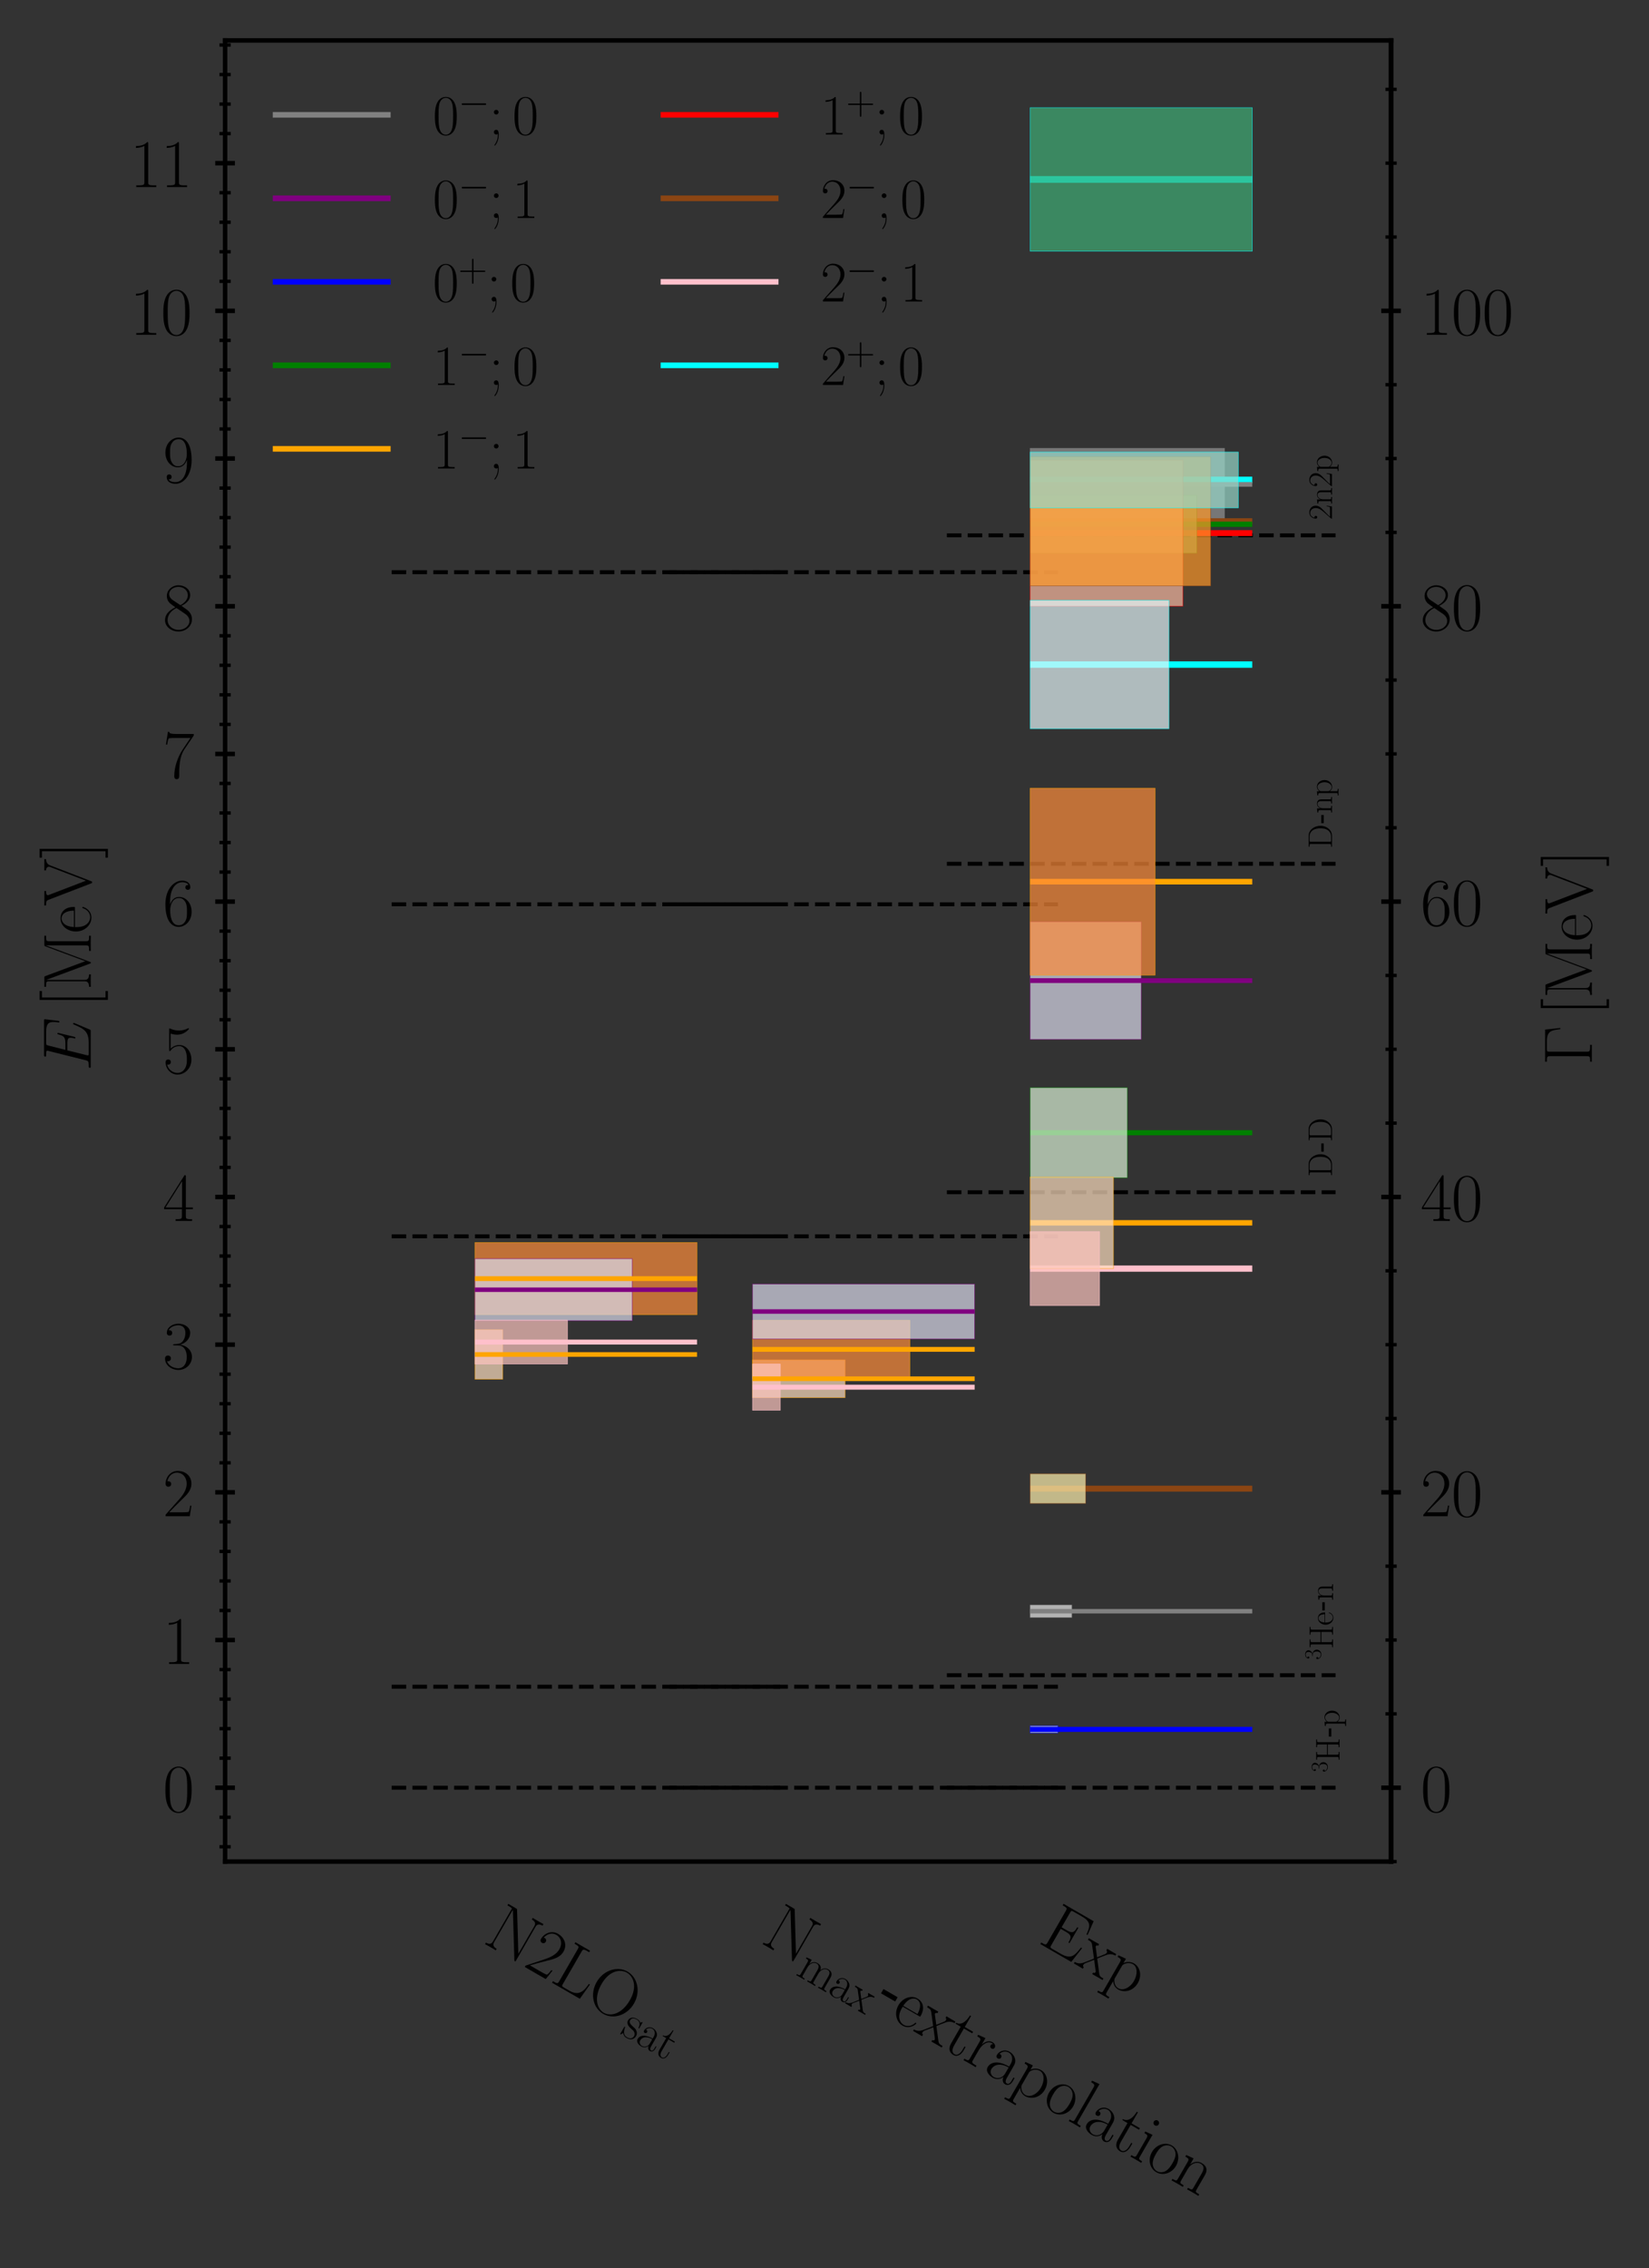<?xml version="1.0" encoding="utf-8" standalone="no"?>
<!DOCTYPE svg PUBLIC "-//W3C//DTD SVG 1.1//EN"
  "http://www.w3.org/Graphics/SVG/1.1/DTD/svg11.dtd">
<svg xmlns:xlink="http://www.w3.org/1999/xlink" width="293.854pt" height="403.929pt" viewBox="0 0 293.854 403.929" xmlns="http://www.w3.org/2000/svg" version="1.1">
 <rect x="0" y="0" width="293.854" height="403.929" fill="#333333" stroke="none"/>
 <defs>
  <style type="text/css">*{stroke-linejoin: round; stroke-linecap: butt}</style>
 </defs>
 <g id="figure_1">
  <g id="patch_1">
   <path d="M 0 403.929 
L 293.854 403.929 
L 293.854 0 
L 0 0 
L 0 403.929 
z
" style="fill: none"/>
  </g>
  <g id="axes_1">
   <g id="patch_2">
    <path d="M 40.111 331.497 
L 247.89 331.497 
L 247.89 7.2 
L 40.111 7.2 
L 40.111 331.497 
z
" style="fill: none"/>
   </g>
   <g id="patch_3">
    <path d="M 183.577 92.687 
L 218.207 92.687 
L 218.207 79.826 
L 183.577 79.826 
z
" clip-path="url(#p9ce78fd729)" style="fill: #959595; opacity: 0.7; stroke: #808080; stroke-width: 0.1; stroke-linejoin: miter"/>
   </g>
   <g id="patch_4">
    <path d="M 134.106 242.154 
L 150.597 242.154 
L 150.597 248.884 
L 134.106 248.884 
z
" clip-path="url(#p9ce78fd729)" style="fill: #fedfc0; opacity: 0.7; stroke: #ffa500; stroke-width: 0.1; stroke-linejoin: miter"/>
   </g>
   <g id="patch_5">
    <path d="M 84.635 236.786 
L 89.582 236.786 
L 89.582 245.612 
L 84.635 245.612 
z
" clip-path="url(#p9ce78fd729)" style="fill: #fedfc0; opacity: 0.7; stroke: #ffa500; stroke-width: 0.1; stroke-linejoin: miter"/>
   </g>
   <g id="axes_2">
    <g id="patch_6">
     <path d="M 247.89 331.497 
L 247.89 331.497 
L 247.89 7.2 
L 247.89 7.2 
L 247.89 331.497 
z
" style="fill: none"/>
    </g>
    <g id="matplotlib.axis_1"/>
    <g id="matplotlib.axis_2">
     <g id="ytick_1">
      <g id="line2d_1">
       <defs>
        <path id="m60a20da411" d="M 1.75 0 
L -1.75 -0 
" style="stroke: #000000; stroke-width: 0.8"/>
       </defs>
       <g>
        <use xlink:href="#m60a20da411" x="247.89" y="318.348" style="stroke: #000000; stroke-width: 0.8"/>
       </g>
      </g>
      <g id="text_1">
       <!-- $\mathdefault{0}$ -->
       <g transform="translate(253.14 322.607) scale(0.12 -0.12)">
        <defs>
         <path id="CMR17-30" d="M 2688 2025 
C 2688 2416 2682 3080 2413 3591 
C 2176 4039 1798 4198 1466 4198 
C 1158 4198 768 4058 525 3597 
C 269 3118 243 2524 243 2025 
C 243 1661 250 1106 448 619 
C 723 -39 1216 -128 1466 -128 
C 1760 -128 2208 -7 2470 600 
C 2662 1042 2688 1559 2688 2025 
z
M 1466 -26 
C 1056 -26 813 325 723 812 
C 653 1188 653 1738 653 2096 
C 653 2588 653 2997 736 3387 
C 858 3929 1216 4096 1466 4096 
C 1728 4096 2067 3923 2189 3400 
C 2272 3036 2278 2607 2278 2096 
C 2278 1680 2278 1169 2202 792 
C 2067 95 1690 -26 1466 -26 
z
" transform="scale(0.016)"/>
        </defs>
        <use xlink:href="#CMR17-30" transform="scale(0.996)"/>
       </g>
      </g>
     </g>
     <g id="ytick_2">
      <g id="line2d_2">
       <g>
        <use xlink:href="#m60a20da411" x="247.89" y="265.749" style="stroke: #000000; stroke-width: 0.8"/>
       </g>
      </g>
      <g id="text_2">
       <!-- $\mathdefault{20}$ -->
       <g transform="translate(253.14 270.008) scale(0.12 -0.12)">
        <defs>
         <path id="CMR17-32" d="M 2669 989 
L 2554 989 
C 2490 536 2438 459 2413 420 
C 2381 369 1920 369 1830 369 
L 602 369 
C 832 619 1280 1072 1824 1597 
C 2214 1967 2669 2402 2669 3035 
C 2669 3790 2067 4224 1395 4224 
C 691 4224 262 3604 262 3030 
C 262 2780 448 2748 525 2748 
C 589 2748 781 2787 781 3010 
C 781 3207 614 3264 525 3264 
C 486 3264 448 3258 422 3245 
C 544 3790 915 4058 1306 4058 
C 1862 4058 2227 3617 2227 3035 
C 2227 2479 1901 2000 1536 1584 
L 262 146 
L 262 0 
L 2515 0 
L 2669 989 
z
" transform="scale(0.016)"/>
        </defs>
        <use xlink:href="#CMR17-32" transform="scale(0.996)"/>
        <use xlink:href="#CMR17-30" transform="translate(45.69 0) scale(0.996)"/>
       </g>
      </g>
     </g>
     <g id="ytick_3">
      <g id="line2d_3">
       <g>
        <use xlink:href="#m60a20da411" x="247.89" y="213.151" style="stroke: #000000; stroke-width: 0.8"/>
       </g>
      </g>
      <g id="text_3">
       <!-- $\mathdefault{40}$ -->
       <g transform="translate(253.14 217.41) scale(0.12 -0.12)">
        <defs>
         <path id="CMR17-34" d="M 2150 4122 
C 2150 4256 2144 4256 2029 4256 
L 128 1254 
L 128 1088 
L 1779 1088 
L 1779 457 
C 1779 224 1766 160 1318 160 
L 1197 160 
L 1197 0 
C 1402 0 1747 0 1965 0 
C 2182 0 2528 0 2733 0 
L 2733 160 
L 2611 160 
C 2163 160 2150 224 2150 457 
L 2150 1088 
L 2803 1088 
L 2803 1254 
L 2150 1254 
L 2150 4122 
z
M 1798 3703 
L 1798 1254 
L 256 1254 
L 1798 3703 
z
" transform="scale(0.016)"/>
        </defs>
        <use xlink:href="#CMR17-34" transform="scale(0.996)"/>
        <use xlink:href="#CMR17-30" transform="translate(45.69 0) scale(0.996)"/>
       </g>
      </g>
     </g>
     <g id="ytick_4">
      <g id="line2d_4">
       <g>
        <use xlink:href="#m60a20da411" x="247.89" y="160.552" style="stroke: #000000; stroke-width: 0.8"/>
       </g>
      </g>
      <g id="text_4">
       <!-- $\mathdefault{60}$ -->
       <g transform="translate(253.14 164.811) scale(0.12 -0.12)">
        <defs>
         <path id="CMR17-36" d="M 678 2176 
C 678 3690 1395 4032 1811 4032 
C 1946 4032 2272 4009 2400 3776 
C 2298 3776 2106 3776 2106 3553 
C 2106 3381 2246 3323 2336 3323 
C 2394 3323 2566 3348 2566 3560 
C 2566 3954 2246 4179 1805 4179 
C 1043 4179 243 3390 243 1984 
C 243 253 966 -128 1478 -128 
C 2099 -128 2688 427 2688 1283 
C 2688 2081 2170 2662 1517 2662 
C 1126 2662 838 2407 678 1960 
L 678 2176 
z
M 1478 25 
C 691 25 691 1200 691 1436 
C 691 1896 909 2560 1504 2560 
C 1613 2560 1926 2560 2138 2120 
C 2253 1870 2253 1609 2253 1289 
C 2253 944 2253 690 2118 434 
C 1978 171 1773 25 1478 25 
z
" transform="scale(0.016)"/>
        </defs>
        <use xlink:href="#CMR17-36" transform="scale(0.996)"/>
        <use xlink:href="#CMR17-30" transform="translate(45.69 0) scale(0.996)"/>
       </g>
      </g>
     </g>
     <g id="ytick_5">
      <g id="line2d_5">
       <g>
        <use xlink:href="#m60a20da411" x="247.89" y="107.954" style="stroke: #000000; stroke-width: 0.8"/>
       </g>
      </g>
      <g id="text_5">
       <!-- $\mathdefault{80}$ -->
       <g transform="translate(253.14 112.213) scale(0.12 -0.12)">
        <defs>
         <path id="CMR17-38" d="M 1741 2264 
C 2144 2467 2554 2773 2554 3263 
C 2554 3841 1990 4179 1472 4179 
C 890 4179 378 3759 378 3180 
C 378 3021 416 2747 666 2505 
C 730 2442 998 2251 1171 2130 
C 883 1983 211 1634 211 934 
C 211 279 838 -128 1459 -128 
C 2144 -128 2720 362 2720 1010 
C 2720 1590 2330 1857 2074 2029 
L 1741 2264 
z
M 902 2822 
C 851 2854 595 3051 595 3351 
C 595 3739 998 4032 1459 4032 
C 1965 4032 2336 3676 2336 3262 
C 2336 2669 1670 2331 1638 2331 
C 1632 2331 1626 2331 1574 2370 
L 902 2822 
z
M 2080 1519 
C 2176 1449 2483 1240 2483 851 
C 2483 381 2010 25 1472 25 
C 890 25 448 438 448 940 
C 448 1443 838 1862 1280 2060 
L 2080 1519 
z
" transform="scale(0.016)"/>
        </defs>
        <use xlink:href="#CMR17-38" transform="scale(0.996)"/>
        <use xlink:href="#CMR17-30" transform="translate(45.69 0) scale(0.996)"/>
       </g>
      </g>
     </g>
     <g id="ytick_6">
      <g id="line2d_6">
       <g>
        <use xlink:href="#m60a20da411" x="247.89" y="55.355" style="stroke: #000000; stroke-width: 0.8"/>
       </g>
      </g>
      <g id="text_6">
       <!-- $\mathdefault{100}$ -->
       <g transform="translate(253.14 59.614) scale(0.12 -0.12)">
        <defs>
         <path id="CMR17-31" d="M 1702 4058 
C 1702 4192 1696 4192 1606 4192 
C 1357 3916 979 3827 621 3827 
C 602 3827 570 3827 563 3808 
C 557 3795 557 3782 557 3648 
C 755 3648 1088 3686 1344 3839 
L 1344 461 
C 1344 236 1331 160 781 160 
L 589 160 
L 589 0 
C 896 0 1216 0 1523 0 
C 1830 0 2150 0 2458 0 
L 2458 160 
L 2266 160 
C 1715 160 1702 230 1702 458 
L 1702 4058 
z
" transform="scale(0.016)"/>
        </defs>
        <use xlink:href="#CMR17-31" transform="scale(0.996)"/>
        <use xlink:href="#CMR17-30" transform="translate(45.69 0) scale(0.996)"/>
        <use xlink:href="#CMR17-30" transform="translate(91.381 0) scale(0.996)"/>
       </g>
      </g>
     </g>
     <g id="ytick_7">
      <g id="line2d_7">
       <defs>
        <path id="mfb330bfced" d="M 1 0 
L -1 -0 
" style="stroke: #000000; stroke-width: 0.6"/>
       </defs>
       <g>
        <use xlink:href="#mfb330bfced" x="247.89" y="331.497" style="stroke: #000000; stroke-width: 0.6"/>
       </g>
      </g>
     </g>
     <g id="ytick_8">
      <g id="line2d_8">
       <g>
        <use xlink:href="#mfb330bfced" x="247.89" y="305.198" style="stroke: #000000; stroke-width: 0.6"/>
       </g>
      </g>
     </g>
     <g id="ytick_9">
      <g id="line2d_9">
       <g>
        <use xlink:href="#mfb330bfced" x="247.89" y="292.048" style="stroke: #000000; stroke-width: 0.6"/>
       </g>
      </g>
     </g>
     <g id="ytick_10">
      <g id="line2d_10">
       <g>
        <use xlink:href="#mfb330bfced" x="247.89" y="278.899" style="stroke: #000000; stroke-width: 0.6"/>
       </g>
      </g>
     </g>
     <g id="ytick_11">
      <g id="line2d_11">
       <g>
        <use xlink:href="#mfb330bfced" x="247.89" y="252.599" style="stroke: #000000; stroke-width: 0.6"/>
       </g>
      </g>
     </g>
     <g id="ytick_12">
      <g id="line2d_12">
       <g>
        <use xlink:href="#mfb330bfced" x="247.89" y="239.45" style="stroke: #000000; stroke-width: 0.6"/>
       </g>
      </g>
     </g>
     <g id="ytick_13">
      <g id="line2d_13">
       <g>
        <use xlink:href="#mfb330bfced" x="247.89" y="226.3" style="stroke: #000000; stroke-width: 0.6"/>
       </g>
      </g>
     </g>
     <g id="ytick_14">
      <g id="line2d_14">
       <g>
        <use xlink:href="#mfb330bfced" x="247.89" y="200.001" style="stroke: #000000; stroke-width: 0.6"/>
       </g>
      </g>
     </g>
     <g id="ytick_15">
      <g id="line2d_15">
       <g>
        <use xlink:href="#mfb330bfced" x="247.89" y="186.851" style="stroke: #000000; stroke-width: 0.6"/>
       </g>
      </g>
     </g>
     <g id="ytick_16">
      <g id="line2d_16">
       <g>
        <use xlink:href="#mfb330bfced" x="247.89" y="173.702" style="stroke: #000000; stroke-width: 0.6"/>
       </g>
      </g>
     </g>
     <g id="ytick_17">
      <g id="line2d_17">
       <g>
        <use xlink:href="#mfb330bfced" x="247.89" y="147.402" style="stroke: #000000; stroke-width: 0.6"/>
       </g>
      </g>
     </g>
     <g id="ytick_18">
      <g id="line2d_18">
       <g>
        <use xlink:href="#mfb330bfced" x="247.89" y="134.253" style="stroke: #000000; stroke-width: 0.6"/>
       </g>
      </g>
     </g>
     <g id="ytick_19">
      <g id="line2d_19">
       <g>
        <use xlink:href="#mfb330bfced" x="247.89" y="121.103" style="stroke: #000000; stroke-width: 0.6"/>
       </g>
      </g>
     </g>
     <g id="ytick_20">
      <g id="line2d_20">
       <g>
        <use xlink:href="#mfb330bfced" x="247.89" y="94.804" style="stroke: #000000; stroke-width: 0.6"/>
       </g>
      </g>
     </g>
     <g id="ytick_21">
      <g id="line2d_21">
       <g>
        <use xlink:href="#mfb330bfced" x="247.89" y="81.654" style="stroke: #000000; stroke-width: 0.6"/>
       </g>
      </g>
     </g>
     <g id="ytick_22">
      <g id="line2d_22">
       <g>
        <use xlink:href="#mfb330bfced" x="247.89" y="68.505" style="stroke: #000000; stroke-width: 0.6"/>
       </g>
      </g>
     </g>
     <g id="ytick_23">
      <g id="line2d_23">
       <g>
        <use xlink:href="#mfb330bfced" x="247.89" y="42.205" style="stroke: #000000; stroke-width: 0.6"/>
       </g>
      </g>
     </g>
     <g id="ytick_24">
      <g id="line2d_24">
       <g>
        <use xlink:href="#mfb330bfced" x="247.89" y="29.056" style="stroke: #000000; stroke-width: 0.6"/>
       </g>
      </g>
     </g>
     <g id="ytick_25">
      <g id="line2d_25">
       <g>
        <use xlink:href="#mfb330bfced" x="247.89" y="15.906" style="stroke: #000000; stroke-width: 0.6"/>
       </g>
      </g>
     </g>
     <g id="text_7">
      <!-- $ \Gamma \, [ {\rm MeV}]$ -->
      <g transform="translate(283.665 189.687) rotate(-90) scale(0.12 -0.12)">
       <defs>
        <path id="CMR17-0" d="M 3315 4352 
L 326 4352 
L 326 4186 
C 768 4186 838 4186 838 3898 
L 838 448 
C 838 160 768 160 326 160 
L 326 0 
C 512 0 870 0 1069 0 
C 1331 0 1638 0 1901 0 
L 1901 160 
L 1760 160 
C 1274 160 1261 224 1261 455 
L 1261 3936 
C 1261 4154 1274 4186 1530 4186 
L 2234 4186 
C 3206 4186 3258 3738 3354 2938 
L 3469 2938 
L 3315 4352 
z
" transform="scale(0.016)"/>
        <path id="CMR17-5b" d="M 1504 -1600 
L 1504 -1377 
L 902 -1377 
L 902 4544 
L 1504 4544 
L 1504 4767 
L 678 4767 
L 678 -1600 
L 1504 -1600 
z
" transform="scale(0.016)"/>
        <path id="CMR17-4d" d="M 1338 4224 
C 1299 4320 1293 4320 1158 4320 
L 339 4320 
L 339 4160 
C 781 4160 851 4160 851 3875 
L 851 610 
C 851 451 851 153 339 153 
L 339 -13 
C 486 0 755 0 915 0 
C 1075 0 1344 0 1491 -13 
L 1491 153 
C 979 153 979 451 979 610 
L 979 4135 
L 986 4135 
L 2490 89 
C 2515 25 2528 -13 2579 -13 
C 2630 -13 2643 25 2669 89 
L 4186 4166 
L 4192 4166 
L 4192 438 
C 4192 153 4122 153 3680 153 
L 3680 -13 
C 3853 0 4198 0 4384 0 
C 4570 0 4922 0 5094 -13 
L 5094 153 
C 4653 153 4582 153 4582 438 
L 4582 3875 
C 4582 4160 4653 4160 5094 4160 
L 5094 4320 
L 4282 4320 
C 4147 4320 4141 4314 4102 4218 
L 2720 502 
L 1338 4224 
z
" transform="scale(0.016)"/>
        <path id="CMR17-65" d="M 2438 1472 
C 2464 1498 2464 1511 2464 1576 
C 2464 2238 2118 2816 1389 2816 
C 710 2816 173 2169 173 1383 
C 173 551 781 -64 1459 -64 
C 2176 -64 2458 607 2458 740 
C 2458 784 2419 784 2406 784 
C 2362 784 2355 771 2330 696 
C 2189 265 1837 51 1504 51 
C 1229 51 954 203 781 480 
C 582 803 582 1176 582 1472 
L 2438 1472 
z
M 589 1568 
C 634 2505 1126 2714 1382 2714 
C 1818 2714 2112 2297 2118 1568 
L 589 1568 
z
" transform="scale(0.016)"/>
        <path id="CMR17-56" d="M 3776 3745 
C 3834 3886 3936 4160 4365 4160 
L 4365 4332 
C 4218 4319 4051 4319 3891 4319 
C 3738 4319 3475 4319 3328 4332 
L 3328 4160 
C 3648 4160 3661 3936 3661 3898 
C 3661 3827 3642 3783 3622 3732 
L 2362 446 
L 1043 3886 
C 1024 3931 1011 3963 1011 3994 
C 1011 4160 1267 4160 1402 4160 
L 1402 4319 
C 1197 4319 896 4319 685 4319 
C 518 4319 218 4319 64 4332 
L 64 4160 
C 435 4160 506 4135 582 3931 
L 2106 -26 
C 2138 -115 2144 -128 2214 -128 
C 2285 -128 2291 -115 2323 -26 
L 3776 3745 
z
" transform="scale(0.016)"/>
        <path id="CMR17-5d" d="M 915 4767 
L 90 4767 
L 90 4544 
L 691 4544 
L 691 -1377 
L 90 -1377 
L 90 -1600 
L 915 -1600 
L 915 4767 
z
" transform="scale(0.016)"/>
       </defs>
       <use xlink:href="#CMR17-0" transform="scale(0.996)"/>
       <use xlink:href="#CMR17-5b" transform="translate(73.986 0) scale(0.996)"/>
       <use xlink:href="#CMR17-4d" transform="translate(98.857 0) scale(0.996)"/>
       <use xlink:href="#CMR17-65" transform="translate(183.544 0) scale(0.996)"/>
       <use xlink:href="#CMR17-56" transform="translate(224.029 0) scale(0.996)"/>
       <use xlink:href="#CMR17-5d" transform="translate(294.403 0) scale(0.996)"/>
      </g>
     </g>
    </g>
    <g id="patch_7">
     <path d="M 247.89 331.497 
L 247.89 7.2 
" style="fill: none; stroke: #000000; stroke-width: 0.8; stroke-linejoin: miter; stroke-linecap: square"/>
    </g>
   </g>
   <g id="patch_8">
    <path d="M 183.577 185.102 
L 203.366 185.102 
L 203.366 164.142 
L 183.577 164.142 
z
" clip-path="url(#p9ce78fd729)" style="fill: #dadaeb; opacity: 0.7; stroke: #800080; stroke-width: 0.1; stroke-linejoin: miter"/>
   </g>
   <g id="patch_9">
    <path d="M 134.106 235.104 
L 162.14 235.104 
L 162.14 245.468 
L 134.106 245.468 
z
" clip-path="url(#p9ce78fd729)" style="fill: #fd8c3b; opacity: 0.7; stroke: #ffa500; stroke-width: 0.1; stroke-linejoin: miter"/>
   </g>
   <g id="patch_10">
    <path d="M 84.635 221.262 
L 124.212 221.262 
L 124.212 234.115 
L 84.635 234.115 
z
" clip-path="url(#p9ce78fd729)" style="fill: #fd8c3b; opacity: 0.7; stroke: #ffa500; stroke-width: 0.1; stroke-linejoin: miter"/>
   </g>
   <g id="LineCollection_1">
    <path d="M 183.577 31.949 
L 223.154 31.949 
" clip-path="url(#p9ce78fd729)" style="fill: none; stroke: #00ffff; stroke-width: 1.2"/>
   </g>
   <g id="matplotlib.axis_3">
    <g id="xtick_1">
     <g id="text_8">
      <!-- $\mathrm{Exp}$ -->
      <g transform="translate(184.851 345.874) rotate(-330) scale(0.12 -0.12)">
       <defs>
        <path id="CMR17-45" d="M 3885 1615 
L 3770 1615 
C 3629 676 3546 166 2419 166 
L 1530 166 
C 1274 166 1261 197 1261 414 
L 1261 2176 
L 1862 2176 
C 2464 2176 2522 1960 2522 1430 
L 2637 1430 
L 2637 3081 
L 2522 3081 
C 2522 2557 2464 2342 1862 2342 
L 1261 2342 
L 1261 3913 
C 1261 4128 1274 4160 1530 4160 
L 2406 4160 
C 3398 4160 3514 3769 3603 2929 
L 3718 2929 
L 3565 4325 
L 326 4325 
L 326 4160 
C 768 4160 838 4160 838 3874 
L 838 451 
C 838 166 768 166 326 166 
L 326 0 
L 3654 0 
L 3885 1615 
z
" transform="scale(0.016)"/>
        <path id="CMR17-78" d="M 1664 1477 
C 1856 1726 2074 2006 2253 2216 
C 2464 2458 2707 2560 2989 2560 
L 2989 2726 
C 2880 2726 2656 2726 2541 2726 
C 2368 2726 2170 2726 2022 2732 
L 2022 2566 
C 2112 2553 2163 2489 2163 2400 
C 2163 2285 2099 2215 2067 2171 
L 1594 1573 
L 1030 2306 
C 973 2376 973 2388 973 2420 
C 973 2497 1037 2560 1146 2560 
L 1146 2732 
C 992 2726 717 2726 557 2726 
C 384 2726 179 2726 38 2732 
L 38 2560 
C 384 2560 461 2534 614 2343 
L 1350 1395 
C 1363 1382 1395 1344 1395 1325 
C 1395 1299 838 619 768 530 
C 480 185 179 160 6 160 
L 6 0 
C 115 0 339 0 454 0 
C 582 0 864 0 979 -6 
L 979 160 
C 941 166 838 179 838 325 
C 838 440 890 510 947 586 
L 1478 1236 
L 2035 512 
C 2086 442 2163 346 2163 301 
C 2163 211 2086 160 1984 160 
L 1984 -6 
C 2138 0 2413 0 2573 0 
C 2746 0 2950 0 3091 -6 
L 3091 160 
C 2771 160 2675 172 2522 370 
L 1664 1477 
z
" transform="scale(0.016)"/>
        <path id="CMR17-70" d="M 1408 -1063 
C 998 -1063 973 -1037 973 -789 
L 973 402 
C 1158 134 1427 -38 1766 -38 
C 2406 -38 3053 523 3053 1388 
C 3053 2191 2496 2802 1837 2802 
C 1453 2802 1139 2592 960 2338 
L 960 2802 
L 198 2732 
L 198 2567 
C 576 2567 634 2528 634 2223 
L 634 -789 
C 634 -1031 608 -1063 198 -1063 
L 198 -1228 
C 352 -1216 634 -1216 800 -1216 
C 966 -1216 1254 -1216 1408 -1228 
L 1408 -1063 
z
M 973 2012 
C 973 2102 973 2235 1222 2471 
C 1254 2497 1472 2688 1792 2688 
C 2259 2688 2643 2108 2643 1382 
C 2643 656 2234 64 1728 64 
C 1498 64 1248 172 1056 472 
C 973 612 973 650 973 752 
L 973 2012 
z
" transform="scale(0.016)"/>
       </defs>
       <use xlink:href="#CMR17-45" transform="scale(0.996)"/>
       <use xlink:href="#CMR17-78" transform="translate(62.586 0) scale(0.996)"/>
       <use xlink:href="#CMR17-70" transform="translate(110.879 0) scale(0.996)"/>
      </g>
     </g>
    </g>
    <g id="xtick_2">
     <g id="text_9">
      <!-- $\mathrm{N_{max}\text{-}extrapolation}$ -->
      <g transform="translate(135.38 345.874) rotate(-330) scale(0.12 -0.12)">
       <defs>
        <path id="CMR17-4e" d="M 1312 4250 
C 1267 4320 1261 4320 1139 4320 
L 326 4320 
L 326 4160 
L 448 4160 
C 704 4160 819 4129 838 4122 
L 838 610 
C 838 451 838 153 326 153 
L 326 -13 
C 474 0 742 0 902 0 
C 1062 0 1331 0 1478 -13 
L 1478 153 
C 966 153 966 451 966 610 
L 966 4033 
C 1011 3995 1011 3982 1056 3919 
L 3430 76 
C 3475 0 3494 0 3526 0 
C 3590 0 3590 19 3590 139 
L 3590 3705 
C 3590 3863 3590 4160 4102 4160 
L 4102 4326 
C 3955 4320 3686 4320 3526 4320 
C 3366 4320 3098 4320 2950 4326 
L 2950 4160 
C 3462 4160 3462 3862 3462 3703 
L 3462 763 
L 1312 4250 
z
" transform="scale(0.016)"/>
        <path id="CMR17-6d" d="M 4326 1933 
C 4326 2252 4269 2790 3507 2790 
C 3072 2790 2771 2496 2656 2151 
L 2650 2151 
C 2573 2676 2195 2790 1837 2790 
C 1331 2790 1069 2400 973 2144 
L 966 2144 
L 966 2790 
L 211 2720 
L 211 2554 
C 589 2554 646 2515 646 2208 
L 646 428 
C 646 184 621 153 211 153 
L 211 -13 
C 365 0 646 0 813 0 
C 979 0 1267 0 1421 -13 
L 1421 153 
C 1011 153 986 178 986 428 
L 986 1658 
C 986 2247 1344 2688 1792 2688 
C 2266 2688 2317 2266 2317 1958 
L 2317 428 
C 2317 184 2291 153 1882 153 
L 1882 -13 
C 2035 0 2317 0 2483 0 
C 2650 0 2938 0 3091 -13 
L 3091 153 
C 2682 153 2656 178 2656 428 
L 2656 1658 
C 2656 2247 3014 2688 3462 2688 
C 3936 2688 3987 2266 3987 1958 
L 3987 428 
C 3987 184 3962 153 3552 153 
L 3552 -13 
C 3706 0 3987 0 4154 0 
C 4320 0 4608 0 4762 -13 
L 4762 153 
C 4352 153 4326 178 4326 428 
L 4326 1933 
z
" transform="scale(0.016)"/>
        <path id="CMR17-61" d="M 2304 1653 
C 2304 2072 2304 2294 2035 2543 
C 1798 2752 1523 2816 1306 2816 
C 800 2816 435 2407 435 1971 
C 435 1728 627 1728 666 1728 
C 749 1728 896 1778 896 1954 
C 896 2112 774 2181 666 2181 
C 640 2181 608 2174 589 2168 
C 723 2592 1069 2714 1293 2714 
C 1613 2714 1965 2429 1965 1885 
L 1965 1600 
C 1587 1600 1133 1549 774 1357 
C 371 1133 256 813 256 570 
C 256 77 832 -64 1171 -64 
C 1523 -64 1850 139 1990 511 
C 2003 233 2182 -18 2464 -18 
C 2598 -18 2938 70 2938 567 
L 2938 920 
L 2822 920 
L 2822 562 
C 2822 178 2650 128 2566 128 
C 2304 128 2304 458 2304 738 
L 2304 1653 
z
M 1965 870 
C 1965 317 1568 38 1216 38 
C 896 38 646 275 646 570 
C 646 761 730 1100 1101 1305 
C 1408 1478 1760 1504 1965 1504 
L 1965 870 
z
" transform="scale(0.016)"/>
        <path id="NimbusSanL-Regu-2d" d="M 1818 1997 
L 294 1997 
L 294 1536 
L 1818 1536 
L 1818 1997 
z
" transform="scale(0.016)"/>
        <path id="CMR17-74" d="M 966 2560 
L 1862 2560 
L 1862 2725 
L 966 2725 
L 966 3904 
L 851 3904 
C 838 3245 614 2668 70 2668 
L 70 2560 
L 627 2560 
L 627 771 
C 627 650 627 -64 1370 -64 
C 1747 -64 1965 306 1965 777 
L 1965 1140 
L 1850 1140 
L 1850 783 
C 1850 344 1677 51 1408 51 
C 1222 51 966 178 966 758 
L 966 2560 
z
" transform="scale(0.016)"/>
        <path id="CMR17-72" d="M 960 1497 
C 960 2112 1222 2688 1702 2688 
C 1747 2688 1792 2682 1837 2662 
C 1837 2662 1696 2617 1696 2452 
C 1696 2298 1818 2234 1914 2234 
C 1990 2234 2131 2279 2131 2458 
C 2131 2663 1926 2790 1709 2790 
C 1222 2790 1011 2317 947 2093 
L 941 2093 
L 941 2790 
L 198 2720 
L 198 2554 
C 576 2554 634 2515 634 2208 
L 634 428 
C 634 184 608 153 198 153 
L 198 -13 
C 352 0 646 0 813 0 
C 998 0 1325 0 1498 -13 
L 1498 153 
C 1037 153 960 153 960 440 
L 960 1497 
z
" transform="scale(0.016)"/>
        <path id="CMR17-6f" d="M 2758 1356 
C 2758 2176 2163 2816 1466 2816 
C 768 2816 173 2176 173 1356 
C 173 551 768 -64 1466 -64 
C 2163 -64 2758 551 2758 1356 
z
M 1466 51 
C 1165 51 909 230 762 480 
C 602 767 582 1126 582 1408 
C 582 1677 595 2010 762 2298 
C 890 2509 1139 2714 1466 2714 
C 1754 2714 1997 2554 2150 2330 
C 2349 2029 2349 1607 2349 1408 
C 2349 1158 2336 775 2163 467 
C 1984 173 1709 51 1466 51 
z
" transform="scale(0.016)"/>
        <path id="CMR17-6c" d="M 979 4396 
L 218 4326 
L 218 4160 
C 595 4160 653 4122 653 3817 
L 653 426 
C 653 184 627 153 218 153 
L 218 -13 
C 371 0 653 0 813 0 
C 979 0 1261 0 1414 -13 
L 1414 153 
C 1005 153 979 178 979 426 
L 979 4396 
z
" transform="scale(0.016)"/>
        <path id="CMR17-69" d="M 992 3909 
C 992 4049 877 4170 730 4170 
C 589 4170 467 4056 467 3909 
C 467 3769 582 3648 730 3648 
C 870 3648 992 3763 992 3909 
z
M 243 2706 
L 243 2541 
C 602 2541 653 2502 653 2197 
L 653 427 
C 653 184 627 153 218 153 
L 218 -13 
C 371 0 646 0 806 0 
C 960 0 1222 0 1370 -13 
L 1370 153 
C 992 153 979 191 979 420 
L 979 2776 
L 243 2706 
z
" transform="scale(0.016)"/>
        <path id="CMR17-6e" d="M 2656 1933 
C 2656 2259 2592 2790 1837 2790 
C 1331 2790 1069 2400 973 2144 
L 966 2144 
L 966 2790 
L 211 2720 
L 211 2554 
C 589 2554 646 2515 646 2208 
L 646 428 
C 646 184 621 153 211 153 
L 211 -13 
C 365 0 646 0 813 0 
C 979 0 1267 0 1421 -13 
L 1421 153 
C 1011 153 986 178 986 428 
L 986 1658 
C 986 2247 1344 2688 1792 2688 
C 2266 2688 2317 2266 2317 1958 
L 2317 428 
C 2317 184 2291 153 1882 153 
L 1882 -13 
C 2035 0 2317 0 2483 0 
C 2650 0 2938 0 3091 -13 
L 3091 153 
C 2682 153 2656 178 2656 428 
L 2656 1933 
z
" transform="scale(0.016)"/>
       </defs>
       <use xlink:href="#CMR17-4e" transform="scale(0.996)"/>
       <use xlink:href="#CMR17-6d" transform="translate(69.072 -14.944) scale(0.697)"/>
       <use xlink:href="#CMR17-61" transform="translate(122.916 -14.944) scale(0.697)"/>
       <use xlink:href="#CMR17-78" transform="translate(154.899 -14.944) scale(0.697)"/>
       <use xlink:href="#NimbusSanL-Regu-2d" transform="translate(189.202 0) scale(0.996)"/>
       <use xlink:href="#CMR17-65" transform="translate(222.377 0) scale(0.996)"/>
       <use xlink:href="#CMR17-78" transform="translate(262.863 0) scale(0.996)"/>
       <use xlink:href="#CMR17-74" transform="translate(311.156 0) scale(0.996)"/>
       <use xlink:href="#CMR17-72" transform="translate(346.437 0) scale(0.996)"/>
       <use xlink:href="#CMR17-61" transform="translate(381.717 0) scale(0.996)"/>
       <use xlink:href="#CMR17-70" transform="translate(427.408 0) scale(0.996)"/>
       <use xlink:href="#CMR17-6f" transform="translate(480.906 0) scale(0.996)"/>
       <use xlink:href="#CMR17-6c" transform="translate(526.596 0) scale(0.996)"/>
       <use xlink:href="#CMR17-61" transform="translate(551.467 0) scale(0.996)"/>
       <use xlink:href="#CMR17-74" transform="translate(597.158 0) scale(0.996)"/>
       <use xlink:href="#CMR17-69" transform="translate(632.439 0) scale(0.996)"/>
       <use xlink:href="#CMR17-6f" transform="translate(657.31 0) scale(0.996)"/>
       <use xlink:href="#CMR17-6e" transform="translate(703 0) scale(0.996)"/>
      </g>
     </g>
    </g>
    <g id="xtick_3">
     <g id="text_10">
      <!-- $\mathrm{N2LO_{sat}}$ -->
      <g transform="translate(85.908 345.874) rotate(-330) scale(0.12 -0.12)">
       <defs>
        <path id="CMR17-4c" d="M 3469 1615 
L 3354 1615 
C 3302 983 3219 166 2125 166 
L 1530 166 
C 1274 166 1261 197 1261 414 
L 1261 3898 
C 1261 4129 1274 4192 1760 4192 
L 1901 4192 
L 1901 4352 
C 1638 4352 1331 4352 1069 4352 
C 870 4352 512 4352 326 4352 
L 326 4192 
C 768 4192 838 4192 838 3905 
L 838 452 
C 838 166 768 166 326 166 
L 326 0 
L 3315 0 
L 3469 1615 
z
" transform="scale(0.016)"/>
        <path id="CMR17-4f" d="M 4307 2135 
C 4307 3437 3366 4416 2304 4416 
C 1216 4416 294 3424 294 2135 
C 294 845 1229 -128 2298 -128 
C 3392 -128 4307 864 4307 2135 
z
M 2304 -13 
C 1574 -13 781 711 781 2217 
C 781 3716 1651 4301 2298 4301 
C 2976 4301 3821 3698 3821 2217 
C 3821 686 3008 -13 2304 -13 
z
" transform="scale(0.016)"/>
        <path id="CMR17-73" d="M 1978 2697 
C 1978 2813 1971 2819 1933 2819 
C 1907 2819 1901 2813 1824 2717 
C 1805 2691 1747 2626 1728 2601 
C 1523 2819 1235 2819 1126 2819 
C 416 2819 160 2447 160 2076 
C 160 1498 813 1365 998 1325 
C 1402 1243 1542 1217 1677 1101 
C 1760 1025 1901 884 1901 654 
C 1901 384 1747 38 1158 38 
C 602 38 403 460 288 1021 
C 269 1110 269 1117 218 1117 
C 166 1117 160 1110 160 983 
L 160 63 
C 160 -51 166 -58 205 -58 
C 237 -58 243 -51 275 0 
C 314 57 410 211 448 276 
C 576 103 800 -64 1158 -64 
C 1792 -64 2131 283 2131 784 
C 2131 1112 1958 1285 1875 1362 
C 1683 1561 1459 1606 1190 1657 
C 838 1735 390 1825 390 2217 
C 390 2383 480 2737 1126 2737 
C 1811 2737 1850 2094 1862 1888 
C 1869 1856 1901 1849 1920 1849 
C 1978 1849 1978 1869 1978 1978 
L 1978 2697 
z
" transform="scale(0.016)"/>
       </defs>
       <use xlink:href="#CMR17-4e" transform="scale(0.996)"/>
       <use xlink:href="#CMR17-32" transform="translate(69.072 0) scale(0.996)"/>
       <use xlink:href="#CMR17-4c" transform="translate(114.763 0) scale(0.996)"/>
       <use xlink:href="#CMR17-4f" transform="translate(172.144 0) scale(0.996)"/>
       <use xlink:href="#CMR17-73" transform="translate(243.859 -14.944) scale(0.697)"/>
       <use xlink:href="#CMR17-61" transform="translate(268.92 -14.944) scale(0.697)"/>
       <use xlink:href="#CMR17-74" transform="translate(300.903 -14.944) scale(0.697)"/>
      </g>
     </g>
    </g>
   </g>
   <g id="matplotlib.axis_4">
    <g id="ytick_26">
     <g id="line2d_26">
      <g>
       <use xlink:href="#m60a20da411" x="40.111" y="318.348" style="stroke: #000000; stroke-width: 0.8"/>
      </g>
     </g>
     <g id="text_11">
      <!-- $\mathdefault{0}$ -->
      <g transform="translate(29.008 322.607) scale(0.12 -0.12)">
       <use xlink:href="#CMR17-30" transform="scale(0.996)"/>
      </g>
     </g>
    </g>
    <g id="ytick_27">
     <g id="line2d_27">
      <g>
       <use xlink:href="#m60a20da411" x="40.111" y="292.048" style="stroke: #000000; stroke-width: 0.8"/>
      </g>
     </g>
     <g id="text_12">
      <!-- $\mathdefault{1}$ -->
      <g transform="translate(29.008 296.307) scale(0.12 -0.12)">
       <use xlink:href="#CMR17-31" transform="scale(0.996)"/>
      </g>
     </g>
    </g>
    <g id="ytick_28">
     <g id="line2d_28">
      <g>
       <use xlink:href="#m60a20da411" x="40.111" y="265.749" style="stroke: #000000; stroke-width: 0.8"/>
      </g>
     </g>
     <g id="text_13">
      <!-- $\mathdefault{2}$ -->
      <g transform="translate(29.008 270.008) scale(0.12 -0.12)">
       <use xlink:href="#CMR17-32" transform="scale(0.996)"/>
      </g>
     </g>
    </g>
    <g id="ytick_29">
     <g id="line2d_29">
      <g>
       <use xlink:href="#m60a20da411" x="40.111" y="239.45" style="stroke: #000000; stroke-width: 0.8"/>
      </g>
     </g>
     <g id="text_14">
      <!-- $\mathdefault{3}$ -->
      <g transform="translate(29.008 243.709) scale(0.12 -0.12)">
       <defs>
        <path id="CMR17-33" d="M 1414 2157 
C 1984 2157 2234 1662 2234 1090 
C 2234 320 1824 25 1453 25 
C 1114 25 563 194 390 693 
C 422 680 454 680 486 680 
C 640 680 755 782 755 948 
C 755 1133 614 1216 486 1216 
C 378 1216 211 1165 211 926 
C 211 335 787 -128 1466 -128 
C 2176 -128 2720 430 2720 1085 
C 2720 1707 2208 2157 1600 2227 
C 2086 2328 2554 2756 2554 3329 
C 2554 3820 2048 4179 1472 4179 
C 890 4179 378 3829 378 3329 
C 378 3110 544 3072 627 3072 
C 762 3072 877 3155 877 3321 
C 877 3486 762 3569 627 3569 
C 602 3569 570 3569 544 3557 
C 730 3959 1235 4032 1459 4032 
C 1683 4032 2106 3925 2106 3320 
C 2106 3143 2080 2828 1862 2550 
C 1670 2304 1453 2304 1242 2284 
C 1210 2284 1062 2269 1037 2269 
C 992 2263 966 2257 966 2208 
C 966 2163 973 2157 1101 2157 
L 1414 2157 
z
" transform="scale(0.016)"/>
       </defs>
       <use xlink:href="#CMR17-33" transform="scale(0.996)"/>
      </g>
     </g>
    </g>
    <g id="ytick_30">
     <g id="line2d_30">
      <g>
       <use xlink:href="#m60a20da411" x="40.111" y="213.151" style="stroke: #000000; stroke-width: 0.8"/>
      </g>
     </g>
     <g id="text_15">
      <!-- $\mathdefault{4}$ -->
      <g transform="translate(29.008 217.41) scale(0.12 -0.12)">
       <use xlink:href="#CMR17-34" transform="scale(0.996)"/>
      </g>
     </g>
    </g>
    <g id="ytick_31">
     <g id="line2d_31">
      <g>
       <use xlink:href="#m60a20da411" x="40.111" y="186.851" style="stroke: #000000; stroke-width: 0.8"/>
      </g>
     </g>
     <g id="text_16">
      <!-- $\mathdefault{5}$ -->
      <g transform="translate(29.008 191.11) scale(0.12 -0.12)">
       <defs>
        <path id="CMR17-35" d="M 730 3692 
C 794 3666 1056 3584 1325 3584 
C 1920 3584 2246 3911 2432 4100 
C 2432 4157 2432 4192 2394 4192 
C 2387 4192 2374 4192 2323 4163 
C 2099 4058 1837 3973 1517 3973 
C 1325 3973 1037 3999 723 4139 
C 653 4171 640 4171 634 4171 
C 602 4171 595 4164 595 4037 
L 595 2203 
C 595 2089 595 2057 659 2057 
C 691 2057 704 2070 736 2114 
C 941 2401 1222 2522 1542 2522 
C 1766 2522 2246 2382 2246 1289 
C 2246 1085 2246 715 2054 421 
C 1894 159 1645 25 1370 25 
C 947 25 518 320 403 814 
C 429 807 480 795 506 795 
C 589 795 749 840 749 1038 
C 749 1210 627 1280 506 1280 
C 358 1280 262 1190 262 1011 
C 262 454 704 -128 1382 -128 
C 2042 -128 2669 440 2669 1264 
C 2669 2030 2170 2624 1549 2624 
C 1222 2624 947 2503 730 2274 
L 730 3692 
z
" transform="scale(0.016)"/>
       </defs>
       <use xlink:href="#CMR17-35" transform="scale(0.996)"/>
      </g>
     </g>
    </g>
    <g id="ytick_32">
     <g id="line2d_32">
      <g>
       <use xlink:href="#m60a20da411" x="40.111" y="160.552" style="stroke: #000000; stroke-width: 0.8"/>
      </g>
     </g>
     <g id="text_17">
      <!-- $\mathdefault{6}$ -->
      <g transform="translate(29.008 164.811) scale(0.12 -0.12)">
       <use xlink:href="#CMR17-36" transform="scale(0.996)"/>
      </g>
     </g>
    </g>
    <g id="ytick_33">
     <g id="line2d_33">
      <g>
       <use xlink:href="#m60a20da411" x="40.111" y="134.253" style="stroke: #000000; stroke-width: 0.8"/>
      </g>
     </g>
     <g id="text_18">
      <!-- $\mathdefault{7}$ -->
      <g transform="translate(29.008 138.512) scale(0.12 -0.12)">
       <defs>
        <path id="CMR17-37" d="M 2886 3941 
L 2886 4081 
L 1382 4081 
C 634 4081 621 4165 595 4288 
L 480 4288 
L 294 3094 
L 410 3094 
C 429 3215 474 3540 550 3661 
C 589 3712 1062 3712 1171 3712 
L 2579 3712 
L 1869 2661 
C 1395 1954 1069 999 1069 165 
C 1069 89 1069 -128 1299 -128 
C 1530 -128 1530 89 1530 171 
L 1530 465 
C 1530 1508 1709 2196 2003 2636 
L 2886 3941 
z
" transform="scale(0.016)"/>
       </defs>
       <use xlink:href="#CMR17-37" transform="scale(0.996)"/>
      </g>
     </g>
    </g>
    <g id="ytick_34">
     <g id="line2d_34">
      <g>
       <use xlink:href="#m60a20da411" x="40.111" y="107.954" style="stroke: #000000; stroke-width: 0.8"/>
      </g>
     </g>
     <g id="text_19">
      <!-- $\mathdefault{8}$ -->
      <g transform="translate(29.008 112.213) scale(0.12 -0.12)">
       <use xlink:href="#CMR17-38" transform="scale(0.996)"/>
      </g>
     </g>
    </g>
    <g id="ytick_35">
     <g id="line2d_35">
      <g>
       <use xlink:href="#m60a20da411" x="40.111" y="81.654" style="stroke: #000000; stroke-width: 0.8"/>
      </g>
     </g>
     <g id="text_20">
      <!-- $\mathdefault{9}$ -->
      <g transform="translate(29.008 85.913) scale(0.12 -0.12)">
       <defs>
        <path id="CMR17-39" d="M 2253 1864 
C 2253 464 1670 31 1190 31 
C 1043 31 685 31 538 294 
C 704 268 826 357 826 518 
C 826 692 685 749 595 749 
C 538 749 365 723 365 506 
C 365 71 742 -128 1203 -128 
C 1939 -128 2688 674 2688 2073 
C 2688 3817 1971 4179 1485 4179 
C 851 4179 243 3628 243 2778 
C 243 1991 762 1408 1414 1408 
C 1952 1408 2189 1903 2253 2112 
L 2253 1864 
z
M 1427 1510 
C 1254 1510 1011 1542 813 1922 
C 678 2169 678 2461 678 2771 
C 678 3146 678 3405 858 3684 
C 947 3817 1114 4032 1485 4032 
C 2240 4032 2240 2885 2240 2632 
C 2240 2182 2035 1510 1427 1510 
z
" transform="scale(0.016)"/>
       </defs>
       <use xlink:href="#CMR17-39" transform="scale(0.996)"/>
      </g>
     </g>
    </g>
    <g id="ytick_36">
     <g id="line2d_36">
      <g>
       <use xlink:href="#m60a20da411" x="40.111" y="55.355" style="stroke: #000000; stroke-width: 0.8"/>
      </g>
     </g>
     <g id="text_21">
      <!-- $\mathdefault{10}$ -->
      <g transform="translate(23.155 59.614) scale(0.12 -0.12)">
       <use xlink:href="#CMR17-31" transform="scale(0.996)"/>
       <use xlink:href="#CMR17-30" transform="translate(45.69 0) scale(0.996)"/>
      </g>
     </g>
    </g>
    <g id="ytick_37">
     <g id="line2d_37">
      <g>
       <use xlink:href="#m60a20da411" x="40.111" y="29.056" style="stroke: #000000; stroke-width: 0.8"/>
      </g>
     </g>
     <g id="text_22">
      <!-- $\mathdefault{11}$ -->
      <g transform="translate(23.155 33.315) scale(0.12 -0.12)">
       <use xlink:href="#CMR17-31" transform="scale(0.996)"/>
       <use xlink:href="#CMR17-31" transform="translate(45.69 0) scale(0.996)"/>
      </g>
     </g>
    </g>
    <g id="ytick_38">
     <g id="line2d_38">
      <g>
       <use xlink:href="#mfb330bfced" x="40.111" y="328.867" style="stroke: #000000; stroke-width: 0.6"/>
      </g>
     </g>
    </g>
    <g id="ytick_39">
     <g id="line2d_39">
      <g>
       <use xlink:href="#mfb330bfced" x="40.111" y="323.607" style="stroke: #000000; stroke-width: 0.6"/>
      </g>
     </g>
    </g>
    <g id="ytick_40">
     <g id="line2d_40">
      <g>
       <use xlink:href="#mfb330bfced" x="40.111" y="313.088" style="stroke: #000000; stroke-width: 0.6"/>
      </g>
     </g>
    </g>
    <g id="ytick_41">
     <g id="line2d_41">
      <g>
       <use xlink:href="#mfb330bfced" x="40.111" y="307.828" style="stroke: #000000; stroke-width: 0.6"/>
      </g>
     </g>
    </g>
    <g id="ytick_42">
     <g id="line2d_42">
      <g>
       <use xlink:href="#mfb330bfced" x="40.111" y="302.568" style="stroke: #000000; stroke-width: 0.6"/>
      </g>
     </g>
    </g>
    <g id="ytick_43">
     <g id="line2d_43">
      <g>
       <use xlink:href="#mfb330bfced" x="40.111" y="297.308" style="stroke: #000000; stroke-width: 0.6"/>
      </g>
     </g>
    </g>
    <g id="ytick_44">
     <g id="line2d_44">
      <g>
       <use xlink:href="#mfb330bfced" x="40.111" y="286.789" style="stroke: #000000; stroke-width: 0.6"/>
      </g>
     </g>
    </g>
    <g id="ytick_45">
     <g id="line2d_45">
      <g>
       <use xlink:href="#mfb330bfced" x="40.111" y="281.529" style="stroke: #000000; stroke-width: 0.6"/>
      </g>
     </g>
    </g>
    <g id="ytick_46">
     <g id="line2d_46">
      <g>
       <use xlink:href="#mfb330bfced" x="40.111" y="276.269" style="stroke: #000000; stroke-width: 0.6"/>
      </g>
     </g>
    </g>
    <g id="ytick_47">
     <g id="line2d_47">
      <g>
       <use xlink:href="#mfb330bfced" x="40.111" y="271.009" style="stroke: #000000; stroke-width: 0.6"/>
      </g>
     </g>
    </g>
    <g id="ytick_48">
     <g id="line2d_48">
      <g>
       <use xlink:href="#mfb330bfced" x="40.111" y="260.489" style="stroke: #000000; stroke-width: 0.6"/>
      </g>
     </g>
    </g>
    <g id="ytick_49">
     <g id="line2d_49">
      <g>
       <use xlink:href="#mfb330bfced" x="40.111" y="255.229" style="stroke: #000000; stroke-width: 0.6"/>
      </g>
     </g>
    </g>
    <g id="ytick_50">
     <g id="line2d_50">
      <g>
       <use xlink:href="#mfb330bfced" x="40.111" y="249.97" style="stroke: #000000; stroke-width: 0.6"/>
      </g>
     </g>
    </g>
    <g id="ytick_51">
     <g id="line2d_51">
      <g>
       <use xlink:href="#mfb330bfced" x="40.111" y="244.71" style="stroke: #000000; stroke-width: 0.6"/>
      </g>
     </g>
    </g>
    <g id="ytick_52">
     <g id="line2d_52">
      <g>
       <use xlink:href="#mfb330bfced" x="40.111" y="234.19" style="stroke: #000000; stroke-width: 0.6"/>
      </g>
     </g>
    </g>
    <g id="ytick_53">
     <g id="line2d_53">
      <g>
       <use xlink:href="#mfb330bfced" x="40.111" y="228.93" style="stroke: #000000; stroke-width: 0.6"/>
      </g>
     </g>
    </g>
    <g id="ytick_54">
     <g id="line2d_54">
      <g>
       <use xlink:href="#mfb330bfced" x="40.111" y="223.67" style="stroke: #000000; stroke-width: 0.6"/>
      </g>
     </g>
    </g>
    <g id="ytick_55">
     <g id="line2d_55">
      <g>
       <use xlink:href="#mfb330bfced" x="40.111" y="218.41" style="stroke: #000000; stroke-width: 0.6"/>
      </g>
     </g>
    </g>
    <g id="ytick_56">
     <g id="line2d_56">
      <g>
       <use xlink:href="#mfb330bfced" x="40.111" y="207.891" style="stroke: #000000; stroke-width: 0.6"/>
      </g>
     </g>
    </g>
    <g id="ytick_57">
     <g id="line2d_57">
      <g>
       <use xlink:href="#mfb330bfced" x="40.111" y="202.631" style="stroke: #000000; stroke-width: 0.6"/>
      </g>
     </g>
    </g>
    <g id="ytick_58">
     <g id="line2d_58">
      <g>
       <use xlink:href="#mfb330bfced" x="40.111" y="197.371" style="stroke: #000000; stroke-width: 0.6"/>
      </g>
     </g>
    </g>
    <g id="ytick_59">
     <g id="line2d_59">
      <g>
       <use xlink:href="#mfb330bfced" x="40.111" y="192.111" style="stroke: #000000; stroke-width: 0.6"/>
      </g>
     </g>
    </g>
    <g id="ytick_60">
     <g id="line2d_60">
      <g>
       <use xlink:href="#mfb330bfced" x="40.111" y="181.591" style="stroke: #000000; stroke-width: 0.6"/>
      </g>
     </g>
    </g>
    <g id="ytick_61">
     <g id="line2d_61">
      <g>
       <use xlink:href="#mfb330bfced" x="40.111" y="176.332" style="stroke: #000000; stroke-width: 0.6"/>
      </g>
     </g>
    </g>
    <g id="ytick_62">
     <g id="line2d_62">
      <g>
       <use xlink:href="#mfb330bfced" x="40.111" y="171.072" style="stroke: #000000; stroke-width: 0.6"/>
      </g>
     </g>
    </g>
    <g id="ytick_63">
     <g id="line2d_63">
      <g>
       <use xlink:href="#mfb330bfced" x="40.111" y="165.812" style="stroke: #000000; stroke-width: 0.6"/>
      </g>
     </g>
    </g>
    <g id="ytick_64">
     <g id="line2d_64">
      <g>
       <use xlink:href="#mfb330bfced" x="40.111" y="155.292" style="stroke: #000000; stroke-width: 0.6"/>
      </g>
     </g>
    </g>
    <g id="ytick_65">
     <g id="line2d_65">
      <g>
       <use xlink:href="#mfb330bfced" x="40.111" y="150.032" style="stroke: #000000; stroke-width: 0.6"/>
      </g>
     </g>
    </g>
    <g id="ytick_66">
     <g id="line2d_66">
      <g>
       <use xlink:href="#mfb330bfced" x="40.111" y="144.772" style="stroke: #000000; stroke-width: 0.6"/>
      </g>
     </g>
    </g>
    <g id="ytick_67">
     <g id="line2d_67">
      <g>
       <use xlink:href="#mfb330bfced" x="40.111" y="139.513" style="stroke: #000000; stroke-width: 0.6"/>
      </g>
     </g>
    </g>
    <g id="ytick_68">
     <g id="line2d_68">
      <g>
       <use xlink:href="#mfb330bfced" x="40.111" y="128.993" style="stroke: #000000; stroke-width: 0.6"/>
      </g>
     </g>
    </g>
    <g id="ytick_69">
     <g id="line2d_69">
      <g>
       <use xlink:href="#mfb330bfced" x="40.111" y="123.733" style="stroke: #000000; stroke-width: 0.6"/>
      </g>
     </g>
    </g>
    <g id="ytick_70">
     <g id="line2d_70">
      <g>
       <use xlink:href="#mfb330bfced" x="40.111" y="118.473" style="stroke: #000000; stroke-width: 0.6"/>
      </g>
     </g>
    </g>
    <g id="ytick_71">
     <g id="line2d_71">
      <g>
       <use xlink:href="#mfb330bfced" x="40.111" y="113.213" style="stroke: #000000; stroke-width: 0.6"/>
      </g>
     </g>
    </g>
    <g id="ytick_72">
     <g id="line2d_72">
      <g>
       <use xlink:href="#mfb330bfced" x="40.111" y="102.694" style="stroke: #000000; stroke-width: 0.6"/>
      </g>
     </g>
    </g>
    <g id="ytick_73">
     <g id="line2d_73">
      <g>
       <use xlink:href="#mfb330bfced" x="40.111" y="97.434" style="stroke: #000000; stroke-width: 0.6"/>
      </g>
     </g>
    </g>
    <g id="ytick_74">
     <g id="line2d_74">
      <g>
       <use xlink:href="#mfb330bfced" x="40.111" y="92.174" style="stroke: #000000; stroke-width: 0.6"/>
      </g>
     </g>
    </g>
    <g id="ytick_75">
     <g id="line2d_75">
      <g>
       <use xlink:href="#mfb330bfced" x="40.111" y="86.914" style="stroke: #000000; stroke-width: 0.6"/>
      </g>
     </g>
    </g>
    <g id="ytick_76">
     <g id="line2d_76">
      <g>
       <use xlink:href="#mfb330bfced" x="40.111" y="76.394" style="stroke: #000000; stroke-width: 0.6"/>
      </g>
     </g>
    </g>
    <g id="ytick_77">
     <g id="line2d_77">
      <g>
       <use xlink:href="#mfb330bfced" x="40.111" y="71.135" style="stroke: #000000; stroke-width: 0.6"/>
      </g>
     </g>
    </g>
    <g id="ytick_78">
     <g id="line2d_78">
      <g>
       <use xlink:href="#mfb330bfced" x="40.111" y="65.875" style="stroke: #000000; stroke-width: 0.6"/>
      </g>
     </g>
    </g>
    <g id="ytick_79">
     <g id="line2d_79">
      <g>
       <use xlink:href="#mfb330bfced" x="40.111" y="60.615" style="stroke: #000000; stroke-width: 0.6"/>
      </g>
     </g>
    </g>
    <g id="ytick_80">
     <g id="line2d_80">
      <g>
       <use xlink:href="#mfb330bfced" x="40.111" y="50.095" style="stroke: #000000; stroke-width: 0.6"/>
      </g>
     </g>
    </g>
    <g id="ytick_81">
     <g id="line2d_81">
      <g>
       <use xlink:href="#mfb330bfced" x="40.111" y="44.835" style="stroke: #000000; stroke-width: 0.6"/>
      </g>
     </g>
    </g>
    <g id="ytick_82">
     <g id="line2d_82">
      <g>
       <use xlink:href="#mfb330bfced" x="40.111" y="39.575" style="stroke: #000000; stroke-width: 0.6"/>
      </g>
     </g>
    </g>
    <g id="ytick_83">
     <g id="line2d_83">
      <g>
       <use xlink:href="#mfb330bfced" x="40.111" y="34.316" style="stroke: #000000; stroke-width: 0.6"/>
      </g>
     </g>
    </g>
    <g id="ytick_84">
     <g id="line2d_84">
      <g>
       <use xlink:href="#mfb330bfced" x="40.111" y="23.796" style="stroke: #000000; stroke-width: 0.6"/>
      </g>
     </g>
    </g>
    <g id="ytick_85">
     <g id="line2d_85">
      <g>
       <use xlink:href="#mfb330bfced" x="40.111" y="18.536" style="stroke: #000000; stroke-width: 0.6"/>
      </g>
     </g>
    </g>
    <g id="ytick_86">
     <g id="line2d_86">
      <g>
       <use xlink:href="#mfb330bfced" x="40.111" y="13.276" style="stroke: #000000; stroke-width: 0.6"/>
      </g>
     </g>
    </g>
    <g id="ytick_87">
     <g id="line2d_87">
      <g>
       <use xlink:href="#mfb330bfced" x="40.111" y="8.016" style="stroke: #000000; stroke-width: 0.6"/>
      </g>
     </g>
    </g>
    <g id="text_23">
     <!-- $ E \, [{\rm MeV}]$ -->
     <g transform="translate(16.166 190.713) rotate(-90) scale(0.12 -0.12)">
      <defs>
       <path id="CMMI12-45" d="M 4448 1489 
C 4454 1508 4474 1554 4474 1579 
C 4474 1611 4448 1643 4410 1643 
C 4384 1643 4371 1637 4352 1617 
C 4339 1611 4339 1598 4282 1469 
C 3904 570 3629 185 2605 185 
L 1670 185 
C 1581 185 1568 185 1530 192 
C 1459 198 1453 211 1453 262 
C 1453 307 1466 345 1478 403 
L 1920 2176 
L 2554 2176 
C 3053 2176 3091 2066 3091 1874 
C 3091 1810 3091 1752 3046 1560 
C 3034 1534 3027 1508 3027 1489 
C 3027 1444 3059 1425 3098 1425 
C 3155 1425 3162 1469 3187 1559 
L 3552 3042 
C 3552 3073 3526 3105 3488 3105 
C 3430 3105 3424 3080 3398 2990 
C 3270 2501 3142 2361 2573 2361 
L 1965 2361 
L 2362 3930 
C 2419 4154 2432 4154 2694 4154 
L 3610 4154 
C 4397 4154 4557 3943 4557 3458 
C 4557 3451 4557 3273 4531 3062 
C 4525 3036 4518 2998 4518 2985 
C 4518 2934 4550 2915 4589 2915 
C 4634 2915 4659 2941 4672 3055 
L 4806 4174 
C 4806 4195 4819 4263 4819 4277 
C 4819 4352 4762 4352 4646 4352 
L 1523 4352 
C 1402 4352 1338 4352 1338 4229 
C 1338 4154 1382 4154 1491 4154 
C 1888 4154 1888 4114 1888 4052 
C 1888 4020 1882 3994 1862 3924 
L 998 473 
C 941 249 928 185 480 185 
C 358 185 294 185 294 70 
C 294 0 333 0 461 0 
L 3674 0 
C 3814 0 3821 6 3866 110 
L 4448 1489 
z
" transform="scale(0.016)"/>
      </defs>
      <use xlink:href="#CMMI12-45" transform="scale(0.996)"/>
      <use xlink:href="#CMR17-5b" transform="translate(94.656 0) scale(0.996)"/>
      <use xlink:href="#CMR17-4d" transform="translate(119.527 0) scale(0.996)"/>
      <use xlink:href="#CMR17-65" transform="translate(204.214 0) scale(0.996)"/>
      <use xlink:href="#CMR17-56" transform="translate(244.7 0) scale(0.996)"/>
      <use xlink:href="#CMR17-5d" transform="translate(315.073 0) scale(0.996)"/>
     </g>
    </g>
   </g>
   <g id="patch_11">
    <path d="M 183.577 288.025 
L 190.998 288.025 
L 190.998 285.815 
L 183.577 285.815 
z
" clip-path="url(#p9ce78fd729)" style="fill: #e9e9e9; opacity: 0.7; stroke: #808080; stroke-width: 0.1; stroke-linejoin: miter"/>
   </g>
   <g id="patch_12">
    <path d="M 134.106 228.654 
L 173.683 228.654 
L 173.683 238.442 
L 134.106 238.442 
z
" clip-path="url(#p9ce78fd729)" style="fill: #dadaeb; opacity: 0.7; stroke: #800080; stroke-width: 0.1; stroke-linejoin: miter"/>
   </g>
   <g id="patch_13">
    <path d="M 84.635 224.15 
L 112.669 224.15 
L 112.669 235.187 
L 84.635 235.187 
z
" clip-path="url(#p9ce78fd729)" style="fill: #dadaeb; opacity: 0.7; stroke: #800080; stroke-width: 0.1; stroke-linejoin: miter"/>
   </g>
   <g id="LineCollection_2">
    <path d="M 183.577 85.468 
L 223.154 85.468 
" clip-path="url(#p9ce78fd729)" style="fill: none; stroke: #00ffff; stroke-width: 1.171"/>
   </g>
   <g id="line2d_88">
    <path d="M 168.736 318.348 
L 237.996 318.348 
" clip-path="url(#p9ce78fd729)" style="fill: none; stroke-dasharray: 2.59,1.12; stroke-dashoffset: 0; stroke: #000000; stroke-width: 0.7"/>
   </g>
   <g id="line2d_89">
    <path d="M 168.736 298.308 
L 237.996 298.308 
" clip-path="url(#p9ce78fd729)" style="fill: none; stroke-dasharray: 2.59,1.12; stroke-dashoffset: 0; stroke: #000000; stroke-width: 0.7"/>
   </g>
   <g id="line2d_90">
    <path d="M 168.736 212.309 
L 237.996 212.309 
" clip-path="url(#p9ce78fd729)" style="fill: none; stroke-dasharray: 2.59,1.12; stroke-dashoffset: 0; stroke: #000000; stroke-width: 0.7"/>
   </g>
   <g id="line2d_91">
    <path d="M 168.736 153.819 
L 237.996 153.819 
" clip-path="url(#p9ce78fd729)" style="fill: none; stroke-dasharray: 2.59,1.12; stroke-dashoffset: 0; stroke: #000000; stroke-width: 0.7"/>
   </g>
   <g id="line2d_92">
    <path d="M 168.736 95.33 
L 237.996 95.33 
" clip-path="url(#p9ce78fd729)" style="fill: none; stroke-dasharray: 2.59,1.12; stroke-dashoffset: 0; stroke: #000000; stroke-width: 0.7"/>
   </g>
   <g id="line2d_93">
    <path d="M 119.265 318.348 
L 188.525 318.348 
" clip-path="url(#p9ce78fd729)" style="fill: none; stroke-dasharray: 2.59,1.12; stroke-dashoffset: 0; stroke: #000000; stroke-width: 0.7"/>
   </g>
   <g id="line2d_94">
    <path d="M 119.265 300.366 
L 188.525 300.366 
" clip-path="url(#p9ce78fd729)" style="fill: none; stroke-dasharray: 2.59,1.12; stroke-dashoffset: 0; stroke: #000000; stroke-width: 0.7"/>
   </g>
   <g id="line2d_95">
    <path d="M 119.265 220.159 
L 188.525 220.159 
" clip-path="url(#p9ce78fd729)" style="fill: none; stroke-dasharray: 2.59,1.12; stroke-dashoffset: 0; stroke: #000000; stroke-width: 0.7"/>
   </g>
   <g id="line2d_96">
    <path d="M 119.265 161.035 
L 188.525 161.035 
" clip-path="url(#p9ce78fd729)" style="fill: none; stroke-dasharray: 2.59,1.12; stroke-dashoffset: 0; stroke: #000000; stroke-width: 0.7"/>
   </g>
   <g id="line2d_97">
    <path d="M 119.265 101.892 
L 188.525 101.892 
" clip-path="url(#p9ce78fd729)" style="fill: none; stroke-dasharray: 2.59,1.12; stroke-dashoffset: 0; stroke: #000000; stroke-width: 0.7"/>
   </g>
   <g id="line2d_98">
    <path d="M 69.794 318.348 
L 139.053 318.348 
" clip-path="url(#p9ce78fd729)" style="fill: none; stroke-dasharray: 2.59,1.12; stroke-dashoffset: 0; stroke: #000000; stroke-width: 0.7"/>
   </g>
   <g id="line2d_99">
    <path d="M 69.794 300.366 
L 139.053 300.366 
" clip-path="url(#p9ce78fd729)" style="fill: none; stroke-dasharray: 2.59,1.12; stroke-dashoffset: 0; stroke: #000000; stroke-width: 0.7"/>
   </g>
   <g id="line2d_100">
    <path d="M 69.794 220.159 
L 139.053 220.159 
" clip-path="url(#p9ce78fd729)" style="fill: none; stroke-dasharray: 2.59,1.12; stroke-dashoffset: 0; stroke: #000000; stroke-width: 0.7"/>
   </g>
   <g id="line2d_101">
    <path d="M 69.794 161.035 
L 139.053 161.035 
" clip-path="url(#p9ce78fd729)" style="fill: none; stroke-dasharray: 2.59,1.12; stroke-dashoffset: 0; stroke: #000000; stroke-width: 0.7"/>
   </g>
   <g id="line2d_102">
    <path d="M 69.794 101.892 
L 139.053 101.892 
" clip-path="url(#p9ce78fd729)" style="fill: none; stroke-dasharray: 2.59,1.12; stroke-dashoffset: 0; stroke: #000000; stroke-width: 0.7"/>
   </g>
   <g id="patch_14">
    <path d="M 40.111 331.497 
L 40.111 7.2 
" style="fill: none; stroke: #000000; stroke-width: 0.8; stroke-linejoin: miter; stroke-linecap: square"/>
   </g>
   <g id="patch_15">
    <path d="M 247.89 331.497 
L 247.89 7.2 
" style="fill: none; stroke: #000000; stroke-width: 0.8; stroke-linejoin: miter; stroke-linecap: square"/>
   </g>
   <g id="patch_16">
    <path d="M 40.111 331.497 
L 247.89 331.497 
" style="fill: none; stroke: #000000; stroke-width: 0.8; stroke-linejoin: miter; stroke-linecap: square"/>
   </g>
   <g id="patch_17">
    <path d="M 40.111 7.2 
L 247.89 7.2 
" style="fill: none; stroke: #000000; stroke-width: 0.8; stroke-linejoin: miter; stroke-linecap: square"/>
   </g>
   <g id="patch_18">
    <path d="M 183.577 308.617 
L 188.525 308.617 
L 188.525 307.302 
L 183.577 307.302 
z
" clip-path="url(#p9ce78fd729)" style="fill: #c6dbef; opacity: 0.7; stroke: #0000ff; stroke-width: 0.1; stroke-linejoin: miter"/>
   </g>
   <g id="patch_19">
    <path d="M 134.106 242.901 
L 139.053 242.901 
L 139.053 251.141 
L 134.106 251.141 
z
" clip-path="url(#p9ce78fd729)" style="fill: #fcc5c0; opacity: 0.7; stroke: #ffc0cb; stroke-width: 0.1; stroke-linejoin: miter"/>
   </g>
   <g id="patch_20">
    <path d="M 84.635 235.077 
L 101.126 235.077 
L 101.126 242.906 
L 84.635 242.906 
z
" clip-path="url(#p9ce78fd729)" style="fill: #fcc5c0; opacity: 0.7; stroke: #ffc0cb; stroke-width: 0.1; stroke-linejoin: miter"/>
   </g>
   <g id="LineCollection_3">
    <path d="M 183.577 118.342 
L 223.154 118.342 
" clip-path="url(#p9ce78fd729)" style="fill: none; stroke: #00ffff; stroke-width: 1.143"/>
   </g>
   <g id="text_24">
    <!-- $\mathrm{^3H\text{-}p}$ -->
    <g transform="translate(238.709 315.621) rotate(-90) scale(0.06 -0.06)">
     <defs>
      <path id="CMR17-48" d="M 3590 3905 
C 3590 4192 3661 4192 4102 4192 
L 4102 4352 
C 3917 4352 3578 4352 3379 4352 
C 3181 4352 2842 4352 2656 4352 
L 2656 4192 
C 3098 4192 3168 4192 3168 3904 
L 3168 2341 
L 1261 2341 
L 1261 3904 
C 1261 4192 1331 4192 1773 4192 
L 1773 4352 
C 1587 4352 1248 4352 1050 4352 
C 851 4352 512 4352 326 4352 
L 326 4192 
C 768 4192 838 4192 838 3905 
L 838 447 
C 838 160 768 160 326 160 
L 326 0 
C 512 0 851 0 1050 0 
C 1248 0 1587 0 1773 0 
L 1773 160 
C 1331 160 1261 160 1261 446 
L 1261 2176 
L 3168 2176 
L 3168 446 
C 3168 160 3098 160 2656 160 
L 2656 0 
C 2842 0 3181 0 3379 0 
C 3578 0 3917 0 4102 0 
L 4102 160 
C 3661 160 3590 160 3590 447 
L 3590 3905 
z
" transform="scale(0.016)"/>
     </defs>
     <use xlink:href="#CMR17-33" transform="translate(0 36.154) scale(0.697)"/>
     <use xlink:href="#CMR17-48" transform="translate(32.481 0) scale(0.996)"/>
     <use xlink:href="#NimbusSanL-Regu-2d" transform="translate(101.554 0) scale(0.996)"/>
     <use xlink:href="#CMR17-70" transform="translate(134.729 0) scale(0.996)"/>
    </g>
   </g>
   <g id="text_25">
    <!-- $\mathrm{^3He\text{-}n}$ -->
    <g transform="translate(237.547 295.581) rotate(-90) scale(0.06 -0.06)">
     <use xlink:href="#CMR17-33" transform="translate(0 36.154) scale(0.697)"/>
     <use xlink:href="#CMR17-48" transform="translate(32.481 0) scale(0.996)"/>
     <use xlink:href="#CMR17-65" transform="translate(101.554 0) scale(0.996)"/>
     <use xlink:href="#NimbusSanL-Regu-2d" transform="translate(142.039 0) scale(0.996)"/>
     <use xlink:href="#CMR17-6e" transform="translate(175.215 0) scale(0.996)"/>
    </g>
   </g>
   <g id="text_26">
    <!-- $\mathrm{D\text{-}D}$ -->
    <g transform="translate(237.361 209.582) rotate(-90) scale(0.06 -0.06)">
     <defs>
      <path id="CMR17-44" d="M 333 4352 
L 333 4186 
C 774 4186 845 4186 845 3900 
L 845 452 
C 845 166 774 166 333 166 
L 333 0 
L 2368 0 
C 3398 0 4224 943 4224 2141 
C 4224 3346 3411 4352 2368 4352 
L 333 4352 
z
M 1523 166 
C 1267 166 1254 197 1254 414 
L 1254 3938 
C 1254 4155 1267 4186 1523 4186 
L 2240 4186 
C 2771 4186 3750 3874 3750 2141 
C 3750 1242 3488 879 3366 707 
C 3213 510 2848 166 2240 166 
L 1523 166 
z
" transform="scale(0.016)"/>
     </defs>
     <use xlink:href="#CMR17-44" transform="scale(0.996)"/>
     <use xlink:href="#NimbusSanL-Regu-2d" transform="translate(70.394 0) scale(0.996)"/>
     <use xlink:href="#CMR17-44" transform="translate(103.569 0) scale(0.996)"/>
    </g>
   </g>
   <g id="text_27">
    <!-- $\mathrm{D\text{-}np}$ -->
    <g transform="translate(237.361 151.093) rotate(-90) scale(0.06 -0.06)">
     <use xlink:href="#CMR17-44" transform="scale(0.996)"/>
     <use xlink:href="#NimbusSanL-Regu-2d" transform="translate(70.394 0) scale(0.996)"/>
     <use xlink:href="#CMR17-6e" transform="translate(103.569 0) scale(0.996)"/>
     <use xlink:href="#CMR17-70" transform="translate(154.464 0) scale(0.996)"/>
    </g>
   </g>
   <g id="text_28">
    <!-- $\mathrm{2n2p}$ -->
    <g transform="translate(237.361 92.603) rotate(-90) scale(0.06 -0.06)">
     <use xlink:href="#CMR17-32" transform="scale(0.996)"/>
     <use xlink:href="#CMR17-6e" transform="translate(45.69 0) scale(0.996)"/>
     <use xlink:href="#CMR17-32" transform="translate(96.586 0) scale(0.996)"/>
     <use xlink:href="#CMR17-70" transform="translate(142.276 0) scale(0.996)"/>
    </g>
   </g>
   <g id="LineCollection_4">
    <path d="M 183.577 225.906 
L 223.154 225.906 
" clip-path="url(#p9ce78fd729)" style="fill: none; stroke: #ffc0cb; stroke-width: 1.114"/>
   </g>
   <g id="LineCollection_5">
    <path d="M 183.577 92.831 
L 223.154 92.831 
" clip-path="url(#p9ce78fd729)" style="fill: none; stroke: #8b4513; stroke-width: 1.086"/>
   </g>
   <g id="legend_1">
    <g id="line2d_103">
     <path d="M 49.111 20.448 
L 59.111 20.448 
L 69.111 20.448 
" style="fill: none; stroke: #808080; stroke-linecap: square"/>
    </g>
    <g id="text_29">
     <!-- $ 0^{-}; 0$ -->
     <g transform="translate(77.111 23.948) scale(0.1 -0.1)">
      <defs>
       <path id="CMSY10-0" d="M 4218 1472 
C 4326 1472 4442 1472 4442 1600 
C 4442 1728 4326 1728 4218 1728 
L 755 1728 
C 646 1728 531 1728 531 1600 
C 531 1472 646 1472 755 1472 
L 4218 1472 
z
" transform="scale(0.016)"/>
       <path id="CMR17-3b" d="M 1062 2491 
C 1062 2650 934 2752 800 2752 
C 672 2752 538 2650 538 2491 
C 538 2332 666 2230 800 2230 
C 928 2230 1062 2332 1062 2491 
z
M 979 -71 
C 979 -483 851 -817 634 -1126 
C 595 -1170 595 -1183 595 -1190 
C 595 -1222 621 -1248 646 -1248 
C 678 -1248 1082 -805 1082 -61 
C 1082 189 1062 522 800 522 
C 659 522 538 427 538 261 
C 538 96 659 0 800 0 
C 864 0 934 19 979 64 
L 979 -71 
z
" transform="scale(0.016)"/>
      </defs>
      <use xlink:href="#CMR17-30" transform="scale(0.996)"/>
      <use xlink:href="#CMSY10-0" transform="translate(45.69 36.154) scale(0.697)"/>
      <use xlink:href="#CMR17-3b" transform="translate(100.43 0) scale(0.996)"/>
      <use xlink:href="#CMR17-30" transform="translate(141.905 0) scale(0.996)"/>
     </g>
    </g>
    <g id="line2d_104">
     <path d="M 49.111 35.317 
L 59.111 35.317 
L 69.111 35.317 
" style="fill: none; stroke: #800080; stroke-linecap: square"/>
    </g>
    <g id="text_30">
     <!-- $ 0^{-}; 1$ -->
     <g transform="translate(77.111 38.817) scale(0.1 -0.1)">
      <use xlink:href="#CMR17-30" transform="scale(0.996)"/>
      <use xlink:href="#CMSY10-0" transform="translate(45.69 36.154) scale(0.697)"/>
      <use xlink:href="#CMR17-3b" transform="translate(100.43 0) scale(0.996)"/>
      <use xlink:href="#CMR17-31" transform="translate(141.905 0) scale(0.996)"/>
     </g>
    </g>
    <g id="line2d_105">
     <path d="M 49.111 50.187 
L 59.111 50.187 
L 69.111 50.187 
" style="fill: none; stroke: #0000ff; stroke-linecap: square"/>
    </g>
    <g id="text_31">
     <!-- $ 0^{+}; 0$ -->
     <g transform="translate(77.111 53.687) scale(0.1 -0.1)">
      <defs>
       <path id="CMR17-2b" d="M 2413 1472 
L 4109 1472 
C 4198 1472 4307 1472 4307 1580 
C 4307 1695 4205 1695 4109 1695 
L 2413 1695 
L 2413 3386 
C 2413 3475 2413 3584 2304 3584 
C 2189 3584 2189 3482 2189 3386 
L 2189 1695 
L 493 1695 
C 403 1695 294 1695 294 1587 
C 294 1472 397 1472 493 1472 
L 2189 1472 
L 2189 -218 
C 2189 -307 2189 -416 2298 -416 
C 2413 -416 2413 -314 2413 -218 
L 2413 1472 
z
" transform="scale(0.016)"/>
      </defs>
      <use xlink:href="#CMR17-30" transform="scale(0.996)"/>
      <use xlink:href="#CMR17-2b" transform="translate(45.69 36.154) scale(0.697)"/>
      <use xlink:href="#CMR17-3b" transform="translate(96.389 0) scale(0.996)"/>
      <use xlink:href="#CMR17-30" transform="translate(137.864 0) scale(0.996)"/>
     </g>
    </g>
    <g id="line2d_106">
     <path d="M 49.111 65.057 
L 59.111 65.057 
L 69.111 65.057 
" style="fill: none; stroke: #008000; stroke-linecap: square"/>
    </g>
    <g id="text_32">
     <!-- $ 1^{-}; 0$ -->
     <g transform="translate(77.111 68.557) scale(0.1 -0.1)">
      <use xlink:href="#CMR17-31" transform="scale(0.996)"/>
      <use xlink:href="#CMSY10-0" transform="translate(45.69 36.154) scale(0.697)"/>
      <use xlink:href="#CMR17-3b" transform="translate(100.43 0) scale(0.996)"/>
      <use xlink:href="#CMR17-30" transform="translate(141.905 0) scale(0.996)"/>
     </g>
    </g>
    <g id="line2d_107">
     <path d="M 49.111 79.926 
L 59.111 79.926 
L 69.111 79.926 
" style="fill: none; stroke: #ffa500; stroke-linecap: square"/>
    </g>
    <g id="text_33">
     <!-- $ 1^{-}; 1$ -->
     <g transform="translate(77.111 83.426) scale(0.1 -0.1)">
      <use xlink:href="#CMR17-31" transform="scale(0.996)"/>
      <use xlink:href="#CMSY10-0" transform="translate(45.69 36.154) scale(0.697)"/>
      <use xlink:href="#CMR17-3b" transform="translate(100.43 0) scale(0.996)"/>
      <use xlink:href="#CMR17-31" transform="translate(141.905 0) scale(0.996)"/>
     </g>
    </g>
    <g id="line2d_108">
     <path d="M 118.226 20.448 
L 128.226 20.448 
L 138.226 20.448 
" style="fill: none; stroke: #ff0000; stroke-linecap: square"/>
    </g>
    <g id="text_34">
     <!-- $ 1^{+}; 0$ -->
     <g transform="translate(146.226 23.948) scale(0.1 -0.1)">
      <use xlink:href="#CMR17-31" transform="scale(0.996)"/>
      <use xlink:href="#CMR17-2b" transform="translate(45.69 36.154) scale(0.697)"/>
      <use xlink:href="#CMR17-3b" transform="translate(96.389 0) scale(0.996)"/>
      <use xlink:href="#CMR17-30" transform="translate(137.864 0) scale(0.996)"/>
     </g>
    </g>
    <g id="line2d_109">
     <path d="M 118.226 35.317 
L 128.226 35.317 
L 138.226 35.317 
" style="fill: none; stroke: #8b4513; stroke-linecap: square"/>
    </g>
    <g id="text_35">
     <!-- $ 2^{-}; 0$ -->
     <g transform="translate(146.226 38.817) scale(0.1 -0.1)">
      <use xlink:href="#CMR17-32" transform="scale(0.996)"/>
      <use xlink:href="#CMSY10-0" transform="translate(45.69 36.154) scale(0.697)"/>
      <use xlink:href="#CMR17-3b" transform="translate(100.43 0) scale(0.996)"/>
      <use xlink:href="#CMR17-30" transform="translate(141.905 0) scale(0.996)"/>
     </g>
    </g>
    <g id="line2d_110">
     <path d="M 118.226 50.187 
L 128.226 50.187 
L 138.226 50.187 
" style="fill: none; stroke: #ffc0cb; stroke-linecap: square"/>
    </g>
    <g id="text_36">
     <!-- $ 2^{-}; 1$ -->
     <g transform="translate(146.226 53.687) scale(0.1 -0.1)">
      <use xlink:href="#CMR17-32" transform="scale(0.996)"/>
      <use xlink:href="#CMSY10-0" transform="translate(45.69 36.154) scale(0.697)"/>
      <use xlink:href="#CMR17-3b" transform="translate(100.43 0) scale(0.996)"/>
      <use xlink:href="#CMR17-31" transform="translate(141.905 0) scale(0.996)"/>
     </g>
    </g>
    <g id="line2d_111">
     <path d="M 118.226 65.057 
L 128.226 65.057 
L 138.226 65.057 
" style="fill: none; stroke: #00ffff; stroke-linecap: square"/>
    </g>
    <g id="text_37">
     <!-- $ 2^{+}; 0$ -->
     <g transform="translate(146.226 68.557) scale(0.1 -0.1)">
      <use xlink:href="#CMR17-32" transform="scale(0.996)"/>
      <use xlink:href="#CMR17-2b" transform="translate(45.69 36.154) scale(0.697)"/>
      <use xlink:href="#CMR17-3b" transform="translate(96.389 0) scale(0.996)"/>
      <use xlink:href="#CMR17-30" transform="translate(137.864 0) scale(0.996)"/>
     </g>
    </g>
   </g>
   <g id="LineCollection_6">
    <path d="M 183.577 265.092 
L 223.154 265.092 
" clip-path="url(#p9ce78fd729)" style="fill: none; stroke: #8b4513; stroke-width: 1.057"/>
   </g>
   <g id="LineCollection_7">
    <path d="M 183.577 94.935 
L 223.154 94.935 
" clip-path="url(#p9ce78fd729)" style="fill: none; stroke: #ff0000; stroke-width: 1.029"/>
   </g>
   <g id="LineCollection_8">
    <path d="M 183.577 157.002 
L 223.154 157.002 
" clip-path="url(#p9ce78fd729)" style="fill: none; stroke: #ffa500"/>
   </g>
   <g id="LineCollection_9">
    <path d="M 183.577 217.753 
L 223.154 217.753 
" clip-path="url(#p9ce78fd729)" style="fill: none; stroke: #ffa500; stroke-width: 0.971"/>
   </g>
   <g id="LineCollection_10">
    <path d="M 183.577 93.357 
L 223.154 93.357 
" clip-path="url(#p9ce78fd729)" style="fill: none; stroke: #008000; stroke-width: 0.943"/>
   </g>
   <g id="LineCollection_11">
    <path d="M 183.577 201.71 
L 223.154 201.71 
" clip-path="url(#p9ce78fd729)" style="fill: none; stroke: #008000; stroke-width: 0.914"/>
   </g>
   <g id="LineCollection_12">
    <path d="M 183.577 307.959 
L 223.154 307.959 
" clip-path="url(#p9ce78fd729)" style="fill: none; stroke: #0000ff; stroke-width: 0.886"/>
   </g>
   <g id="LineCollection_13">
    <path d="M 134.106 247.021 
L 173.683 247.021 
" clip-path="url(#p9ce78fd729)" style="fill: none; stroke: #ffc0cb; stroke-width: 0.886"/>
   </g>
   <g id="LineCollection_14">
    <path d="M 84.635 238.991 
L 124.212 238.991 
" clip-path="url(#p9ce78fd729)" style="fill: none; stroke: #ffc0cb; stroke-width: 0.886"/>
   </g>
   <g id="LineCollection_15">
    <path d="M 183.577 174.622 
L 223.154 174.622 
" clip-path="url(#p9ce78fd729)" style="fill: none; stroke: #800080; stroke-width: 0.857"/>
   </g>
   <g id="LineCollection_16">
    <path d="M 134.106 240.286 
L 173.683 240.286 
" clip-path="url(#p9ce78fd729)" style="fill: none; stroke: #ffa500; stroke-width: 0.857"/>
   </g>
   <g id="LineCollection_17">
    <path d="M 84.635 227.689 
L 124.212 227.689 
" clip-path="url(#p9ce78fd729)" style="fill: none; stroke: #ffa500; stroke-width: 0.857"/>
   </g>
   <g id="LineCollection_18">
    <path d="M 183.577 86.257 
L 223.154 86.257 
" clip-path="url(#p9ce78fd729)" style="fill: none; stroke: #808080; stroke-width: 0.829"/>
   </g>
   <g id="LineCollection_19">
    <path d="M 134.106 245.519 
L 173.683 245.519 
" clip-path="url(#p9ce78fd729)" style="fill: none; stroke: #ffa500; stroke-width: 0.829"/>
   </g>
   <g id="LineCollection_20">
    <path d="M 84.635 241.199 
L 124.212 241.199 
" clip-path="url(#p9ce78fd729)" style="fill: none; stroke: #ffa500; stroke-width: 0.829"/>
   </g>
   <g id="LineCollection_21">
    <path d="M 183.577 286.92 
L 223.154 286.92 
" clip-path="url(#p9ce78fd729)" style="fill: none; stroke: #808080; stroke-width: 0.8"/>
   </g>
   <g id="LineCollection_22">
    <path d="M 134.106 233.548 
L 173.683 233.548 
" clip-path="url(#p9ce78fd729)" style="fill: none; stroke: #800080; stroke-width: 0.8"/>
   </g>
   <g id="LineCollection_23">
    <path d="M 84.635 229.668 
L 124.212 229.668 
" clip-path="url(#p9ce78fd729)" style="fill: none; stroke: #800080; stroke-width: 0.8"/>
   </g>
   <g id="patch_21">
    <path d="M 183.577 209.732 
L 200.892 209.732 
L 200.892 193.689 
L 183.577 193.689 
z
" clip-path="url(#p9ce78fd729)" style="fill: #dbf1d6; opacity: 0.7; stroke: #008000; stroke-width: 0.1; stroke-linejoin: miter"/>
   </g>
   <g id="patch_22">
    <path d="M 134.106 318.348 
L 134.106 318.348 
L 134.106 318.348 
L 134.106 318.348 
z
" clip-path="url(#p9ce78fd729)" style="opacity: 0.7; stroke: #000000; stroke-width: 0.1; stroke-linejoin: miter"/>
   </g>
   <g id="patch_23">
    <path d="M 84.635 318.348 
L 84.635 318.348 
L 84.635 318.348 
L 84.635 318.348 
z
" clip-path="url(#p9ce78fd729)" style="opacity: 0.7; stroke: #000000; stroke-width: 0.1; stroke-linejoin: miter"/>
   </g>
   <g id="patch_24">
    <path d="M 183.577 98.512 
L 213.26 98.512 
L 213.26 88.203 
L 183.577 88.203 
z
" clip-path="url(#p9ce78fd729)" style="fill: #73c476; opacity: 0.7; stroke: #008000; stroke-width: 0.1; stroke-linejoin: miter"/>
   </g>
   <g id="patch_25">
    <path d="M 134.106 318.348 
L 134.106 318.348 
L 134.106 318.348 
L 134.106 318.348 
z
" clip-path="url(#p9ce78fd729)" style="opacity: 0.7; stroke: #000000; stroke-width: 0.1; stroke-linejoin: miter"/>
   </g>
   <g id="patch_26">
    <path d="M 84.635 318.348 
L 84.635 318.348 
L 84.635 318.348 
L 84.635 318.348 
z
" clip-path="url(#p9ce78fd729)" style="opacity: 0.7; stroke: #000000; stroke-width: 0.1; stroke-linejoin: miter"/>
   </g>
   <g id="patch_27">
    <path d="M 183.577 225.906 
L 198.419 225.906 
L 198.419 209.6 
L 183.577 209.6 
z
" clip-path="url(#p9ce78fd729)" style="fill: #fedfc0; opacity: 0.7; stroke: #ffa500; stroke-width: 0.1; stroke-linejoin: miter"/>
   </g>
   <g id="patch_28">
    <path d="M 134.106 318.348 
L 134.106 318.348 
L 134.106 318.348 
L 134.106 318.348 
z
" clip-path="url(#p9ce78fd729)" style="opacity: 0.7; stroke: #000000; stroke-width: 0.1; stroke-linejoin: miter"/>
   </g>
   <g id="patch_29">
    <path d="M 84.635 318.348 
L 84.635 318.348 
L 84.635 318.348 
L 84.635 318.348 
z
" clip-path="url(#p9ce78fd729)" style="opacity: 0.7; stroke: #000000; stroke-width: 0.1; stroke-linejoin: miter"/>
   </g>
   <g id="patch_30">
    <path d="M 183.577 173.649 
L 205.84 173.649 
L 205.84 140.354 
L 183.577 140.354 
z
" clip-path="url(#p9ce78fd729)" style="fill: #fd8c3b; opacity: 0.7; stroke: #ffa500; stroke-width: 0.1; stroke-linejoin: miter"/>
   </g>
   <g id="patch_31">
    <path d="M 134.106 318.348 
L 134.106 318.348 
L 134.106 318.348 
L 134.106 318.348 
z
" clip-path="url(#p9ce78fd729)" style="opacity: 0.7; stroke: #000000; stroke-width: 0.1; stroke-linejoin: miter"/>
   </g>
   <g id="patch_32">
    <path d="M 84.635 318.348 
L 84.635 318.348 
L 84.635 318.348 
L 84.635 318.348 
z
" clip-path="url(#p9ce78fd729)" style="opacity: 0.7; stroke: #000000; stroke-width: 0.1; stroke-linejoin: miter"/>
   </g>
   <g id="patch_33">
    <path d="M 183.577 107.94 
L 210.787 107.94 
L 210.787 81.93 
L 183.577 81.93 
z
" clip-path="url(#p9ce78fd729)" style="fill: #fcbba1; opacity: 0.7; stroke: #ff0000; stroke-width: 0.1; stroke-linejoin: miter"/>
   </g>
   <g id="patch_34">
    <path d="M 134.106 318.348 
L 134.106 318.348 
L 134.106 318.348 
L 134.106 318.348 
z
" clip-path="url(#p9ce78fd729)" style="opacity: 0.7; stroke: #000000; stroke-width: 0.1; stroke-linejoin: miter"/>
   </g>
   <g id="patch_35">
    <path d="M 84.635 318.348 
L 84.635 318.348 
L 84.635 318.348 
L 84.635 318.348 
z
" clip-path="url(#p9ce78fd729)" style="opacity: 0.7; stroke: #000000; stroke-width: 0.1; stroke-linejoin: miter"/>
   </g>
   <g id="patch_36">
    <path d="M 183.577 267.735 
L 193.472 267.735 
L 193.472 262.449 
L 183.577 262.449 
z
" clip-path="url(#p9ce78fd729)" style="fill: #fff1ae; opacity: 0.7; stroke: #8b4513; stroke-width: 0.1; stroke-linejoin: miter"/>
   </g>
   <g id="patch_37">
    <path d="M 134.106 318.348 
L 134.106 318.348 
L 134.106 318.348 
L 134.106 318.348 
z
" clip-path="url(#p9ce78fd729)" style="opacity: 0.7; stroke: #000000; stroke-width: 0.1; stroke-linejoin: miter"/>
   </g>
   <g id="patch_38">
    <path d="M 84.635 318.348 
L 84.635 318.348 
L 84.635 318.348 
L 84.635 318.348 
z
" clip-path="url(#p9ce78fd729)" style="opacity: 0.7; stroke: #000000; stroke-width: 0.1; stroke-linejoin: miter"/>
   </g>
   <g id="patch_39">
    <path d="M 183.577 104.337 
L 215.734 104.337 
L 215.734 81.326 
L 183.577 81.326 
z
" clip-path="url(#p9ce78fd729)" style="fill: #fe9829; opacity: 0.7; stroke: #8b4513; stroke-width: 0.1; stroke-linejoin: miter"/>
   </g>
   <g id="patch_40">
    <path d="M 134.106 318.348 
L 134.106 318.348 
L 134.106 318.348 
L 134.106 318.348 
z
" clip-path="url(#p9ce78fd729)" style="opacity: 0.7; stroke: #000000; stroke-width: 0.1; stroke-linejoin: miter"/>
   </g>
   <g id="patch_41">
    <path d="M 84.635 318.348 
L 84.635 318.348 
L 84.635 318.348 
L 84.635 318.348 
z
" clip-path="url(#p9ce78fd729)" style="opacity: 0.7; stroke: #000000; stroke-width: 0.1; stroke-linejoin: miter"/>
   </g>
   <g id="patch_42">
    <path d="M 183.577 232.494 
L 195.945 232.494 
L 195.945 219.318 
L 183.577 219.318 
z
" clip-path="url(#p9ce78fd729)" style="fill: #fcc5c0; opacity: 0.7; stroke: #ffc0cb; stroke-width: 0.1; stroke-linejoin: miter"/>
   </g>
   <g id="patch_43">
    <path d="M 134.106 318.348 
L 134.106 318.348 
L 134.106 318.348 
L 134.106 318.348 
z
" clip-path="url(#p9ce78fd729)" style="opacity: 0.7; stroke: #000000; stroke-width: 0.1; stroke-linejoin: miter"/>
   </g>
   <g id="patch_44">
    <path d="M 84.635 318.348 
L 84.635 318.348 
L 84.635 318.348 
L 84.635 318.348 
z
" clip-path="url(#p9ce78fd729)" style="opacity: 0.7; stroke: #000000; stroke-width: 0.1; stroke-linejoin: miter"/>
   </g>
   <g id="patch_45">
    <path d="M 183.577 129.769 
L 208.313 129.769 
L 208.313 106.915 
L 183.577 106.915 
z
" clip-path="url(#p9ce78fd729)" style="fill: #e5f5f9; opacity: 0.7; stroke: #00ffff; stroke-width: 0.1; stroke-linejoin: miter"/>
   </g>
   <g id="patch_46">
    <path d="M 134.106 318.348 
L 134.106 318.348 
L 134.106 318.348 
L 134.106 318.348 
z
" clip-path="url(#p9ce78fd729)" style="opacity: 0.7; stroke: #000000; stroke-width: 0.1; stroke-linejoin: miter"/>
   </g>
   <g id="patch_47">
    <path d="M 84.635 318.348 
L 84.635 318.348 
L 84.635 318.348 
L 84.635 318.348 
z
" clip-path="url(#p9ce78fd729)" style="opacity: 0.7; stroke: #000000; stroke-width: 0.1; stroke-linejoin: miter"/>
   </g>
   <g id="patch_48">
    <path d="M 183.577 90.438 
L 220.681 90.438 
L 220.681 80.497 
L 183.577 80.497 
z
" clip-path="url(#p9ce78fd729)" style="fill: #98d8c9; opacity: 0.7; stroke: #00ffff; stroke-width: 0.1; stroke-linejoin: miter"/>
   </g>
   <g id="patch_49">
    <path d="M 134.106 318.348 
L 134.106 318.348 
L 134.106 318.348 
L 134.106 318.348 
z
" clip-path="url(#p9ce78fd729)" style="opacity: 0.7; stroke: #000000; stroke-width: 0.1; stroke-linejoin: miter"/>
   </g>
   <g id="patch_50">
    <path d="M 84.635 318.348 
L 84.635 318.348 
L 84.635 318.348 
L 84.635 318.348 
z
" clip-path="url(#p9ce78fd729)" style="opacity: 0.7; stroke: #000000; stroke-width: 0.1; stroke-linejoin: miter"/>
   </g>
   <g id="patch_51">
    <path d="M 183.577 44.73 
L 223.154 44.73 
L 223.154 19.167 
L 183.577 19.167 
z
" clip-path="url(#p9ce78fd729)" style="fill: #40ad75; opacity: 0.7; stroke: #00ffff; stroke-width: 0.1; stroke-linejoin: miter"/>
   </g>
   <g id="patch_52">
    <path d="M 134.106 318.348 
L 134.106 318.348 
L 134.106 318.348 
L 134.106 318.348 
z
" clip-path="url(#p9ce78fd729)" style="opacity: 0.7; stroke: #000000; stroke-width: 0.1; stroke-linejoin: miter"/>
   </g>
   <g id="patch_53">
    <path d="M 84.635 318.348 
L 84.635 318.348 
L 84.635 318.348 
L 84.635 318.348 
z
" clip-path="url(#p9ce78fd729)" style="opacity: 0.7; stroke: #000000; stroke-width: 0.1; stroke-linejoin: miter"/>
   </g>
  </g>
 </g>
 <defs>
  <clipPath id="p9ce78fd729">
   <rect x="40.111" y="7.2" width="207.779" height="324.297"/>
  </clipPath>
 </defs>
</svg>
